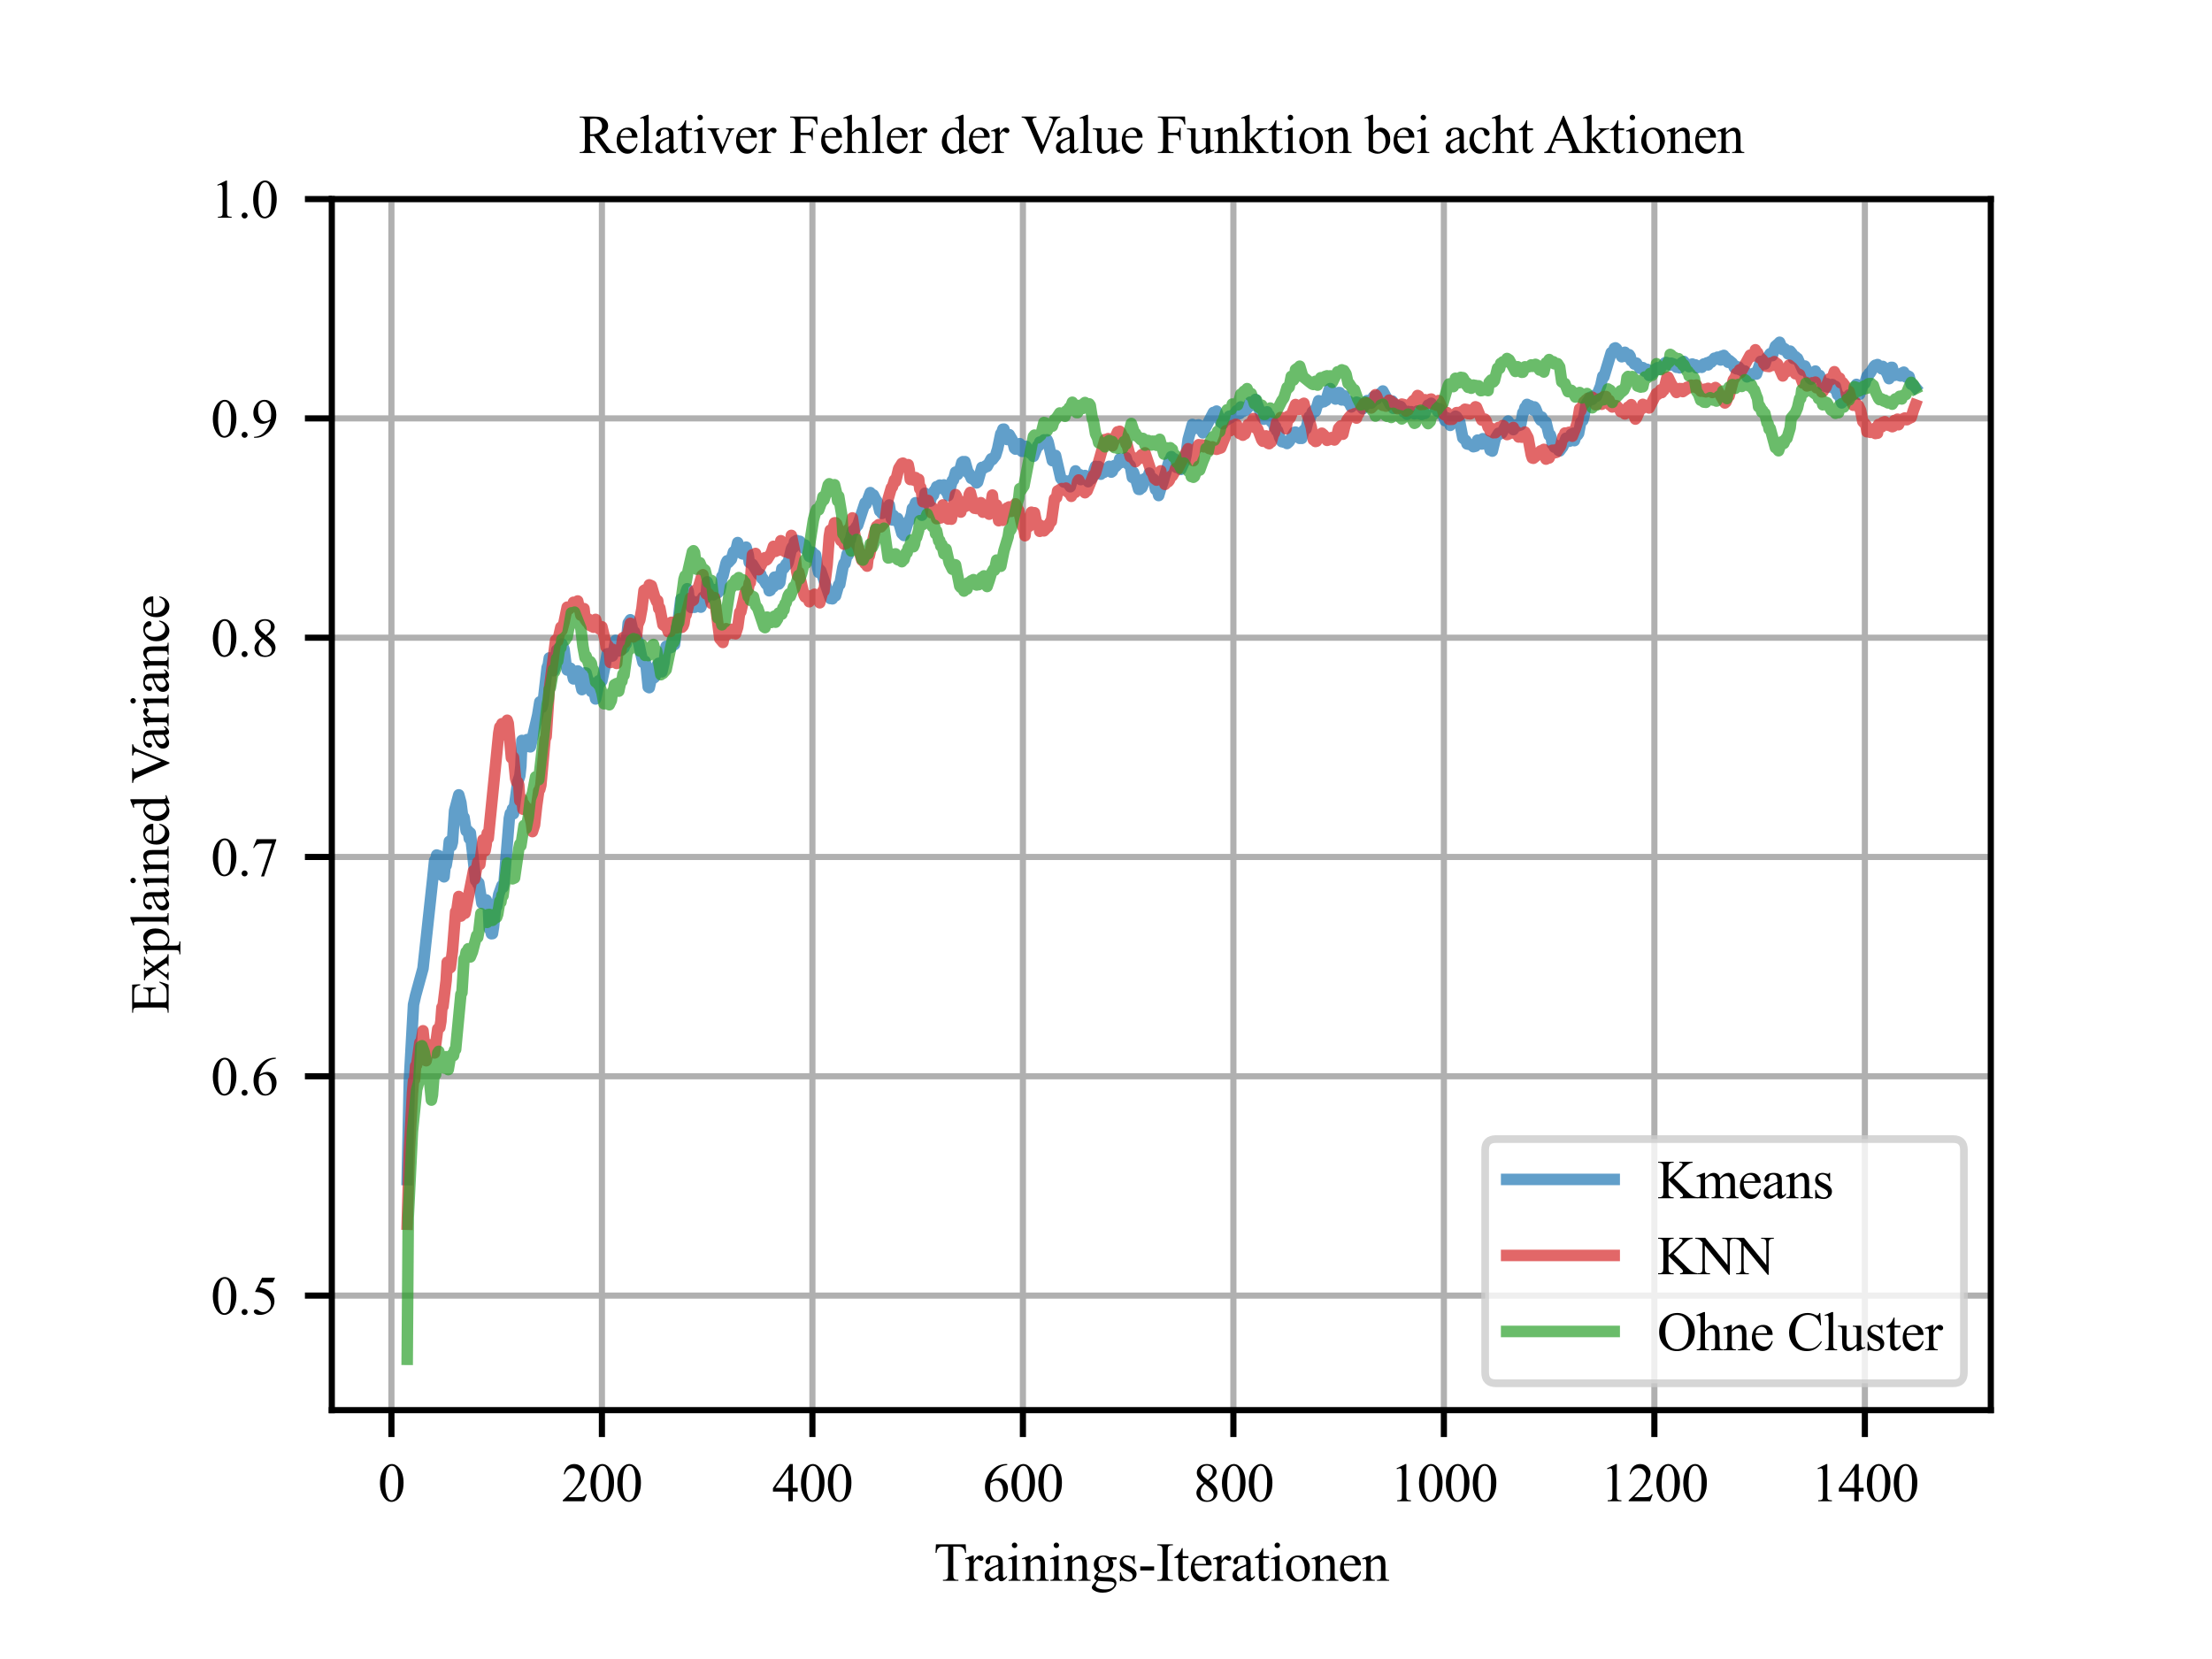 <?xml version="1.0" encoding="utf-8" standalone="no"?>
<!DOCTYPE svg PUBLIC "-//W3C//DTD SVG 1.1//EN"
  "http://www.w3.org/Graphics/SVG/1.1/DTD/svg11.dtd">
<svg xmlns:xlink="http://www.w3.org/1999/xlink" width="288pt" height="216pt" viewBox="0 0 288 216" xmlns="http://www.w3.org/2000/svg" version="1.1">
 <defs>
  <style type="text/css">*{stroke-linejoin: round; stroke-linecap: butt}</style>
 </defs>
 <g id="figure_1">
  <g id="patch_1">
   <path d="M 0 216 
L 288 216 
L 288 0 
L 0 0 
z
" style="fill: #ffffff"/>
  </g>
  <g id="axes_1">
   <g id="patch_2">
    <path d="M 43.2 183.6 
L 259.2 183.6 
L 259.2 25.92 
L 43.2 25.92 
z
" style="fill: #ffffff"/>
   </g>
   <g id="matplotlib.axis_1">
    <g id="xtick_1">
     <g id="line2d_1">
      <path d="M 50.963 183.6 
L 50.963 25.92 
" clip-path="url(#pa120e77adf)" style="fill: none; stroke: #b0b0b0; stroke-width: 0.8; stroke-linecap: square"/>
     </g>
     <g id="line2d_2">
      <defs>
       <path id="m8910dabf15" d="M 0 0 
L 0 3.5 
" style="stroke: #000000; stroke-width: 0.8"/>
      </defs>
      <g>
       <use xlink:href="#m8910dabf15" x="50.963" y="183.6" style="stroke: #000000; stroke-width: 0.8"/>
      </g>
     </g>
     <g id="text_1">
      <!-- 0 -->
      <g transform="translate(49.213 195.461) scale(0.07 -0.07)">
       <defs>
        <path id="TimesNewRomanPSMT-30" d="M 231 2094 
Q 231 2819 450 3342 
Q 669 3866 1031 4122 
Q 1313 4325 1613 4325 
Q 2100 4325 2488 3828 
Q 2972 3213 2972 2159 
Q 2972 1422 2759 906 
Q 2547 391 2217 158 
Q 1888 -75 1581 -75 
Q 975 -75 572 641 
Q 231 1244 231 2094 
z
M 844 2016 
Q 844 1141 1059 588 
Q 1238 122 1591 122 
Q 1759 122 1940 273 
Q 2122 425 2216 781 
Q 2359 1319 2359 2297 
Q 2359 3022 2209 3506 
Q 2097 3866 1919 4016 
Q 1791 4119 1609 4119 
Q 1397 4119 1231 3928 
Q 1006 3669 925 3112 
Q 844 2556 844 2016 
z
" transform="scale(0.016)"/>
       </defs>
       <use xlink:href="#TimesNewRomanPSMT-30"/>
      </g>
     </g>
    </g>
    <g id="xtick_2">
     <g id="line2d_3">
      <path d="M 78.369 183.6 
L 78.369 25.92 
" clip-path="url(#pa120e77adf)" style="fill: none; stroke: #b0b0b0; stroke-width: 0.8; stroke-linecap: square"/>
     </g>
     <g id="line2d_4">
      <g>
       <use xlink:href="#m8910dabf15" x="78.369" y="183.6" style="stroke: #000000; stroke-width: 0.8"/>
      </g>
     </g>
     <g id="text_2">
      <!-- 200 -->
      <g transform="translate(73.119 195.461) scale(0.07 -0.07)">
       <defs>
        <path id="TimesNewRomanPSMT-32" d="M 2934 816 
L 2638 0 
L 138 0 
L 138 116 
Q 1241 1122 1691 1759 
Q 2141 2397 2141 2925 
Q 2141 3328 1894 3587 
Q 1647 3847 1303 3847 
Q 991 3847 742 3664 
Q 494 3481 375 3128 
L 259 3128 
Q 338 3706 661 4015 
Q 984 4325 1469 4325 
Q 1984 4325 2329 3994 
Q 2675 3663 2675 3213 
Q 2675 2891 2525 2569 
Q 2294 2063 1775 1497 
Q 997 647 803 472 
L 1909 472 
Q 2247 472 2383 497 
Q 2519 522 2628 598 
Q 2738 675 2819 816 
L 2934 816 
z
" transform="scale(0.016)"/>
       </defs>
       <use xlink:href="#TimesNewRomanPSMT-32"/>
       <use xlink:href="#TimesNewRomanPSMT-30" x="50"/>
       <use xlink:href="#TimesNewRomanPSMT-30" x="100"/>
      </g>
     </g>
    </g>
    <g id="xtick_3">
     <g id="line2d_5">
      <path d="M 105.775 183.6 
L 105.775 25.92 
" clip-path="url(#pa120e77adf)" style="fill: none; stroke: #b0b0b0; stroke-width: 0.8; stroke-linecap: square"/>
     </g>
     <g id="line2d_6">
      <g>
       <use xlink:href="#m8910dabf15" x="105.775" y="183.6" style="stroke: #000000; stroke-width: 0.8"/>
      </g>
     </g>
     <g id="text_3">
      <!-- 400 -->
      <g transform="translate(100.525 195.461) scale(0.07 -0.07)">
       <defs>
        <path id="TimesNewRomanPSMT-34" d="M 2978 1563 
L 2978 1119 
L 2409 1119 
L 2409 0 
L 1894 0 
L 1894 1119 
L 100 1119 
L 100 1519 
L 2066 4325 
L 2409 4325 
L 2409 1563 
L 2978 1563 
z
M 1894 1563 
L 1894 3666 
L 406 1563 
L 1894 1563 
z
" transform="scale(0.016)"/>
       </defs>
       <use xlink:href="#TimesNewRomanPSMT-34"/>
       <use xlink:href="#TimesNewRomanPSMT-30" x="50"/>
       <use xlink:href="#TimesNewRomanPSMT-30" x="100"/>
      </g>
     </g>
    </g>
    <g id="xtick_4">
     <g id="line2d_7">
      <path d="M 133.181 183.6 
L 133.181 25.92 
" clip-path="url(#pa120e77adf)" style="fill: none; stroke: #b0b0b0; stroke-width: 0.8; stroke-linecap: square"/>
     </g>
     <g id="line2d_8">
      <g>
       <use xlink:href="#m8910dabf15" x="133.181" y="183.6" style="stroke: #000000; stroke-width: 0.8"/>
      </g>
     </g>
     <g id="text_4">
      <!-- 600 -->
      <g transform="translate(127.931 195.461) scale(0.07 -0.07)">
       <defs>
        <path id="TimesNewRomanPSMT-36" d="M 2869 4325 
L 2869 4209 
Q 2456 4169 2195 4045 
Q 1934 3922 1679 3669 
Q 1425 3416 1258 3105 
Q 1091 2794 978 2366 
Q 1428 2675 1881 2675 
Q 2316 2675 2634 2325 
Q 2953 1975 2953 1425 
Q 2953 894 2631 456 
Q 2244 -75 1606 -75 
Q 1172 -75 869 213 
Q 275 772 275 1663 
Q 275 2231 503 2743 
Q 731 3256 1154 3653 
Q 1578 4050 1965 4187 
Q 2353 4325 2688 4325 
L 2869 4325 
z
M 925 2138 
Q 869 1716 869 1456 
Q 869 1156 980 804 
Q 1091 453 1309 247 
Q 1469 100 1697 100 
Q 1969 100 2183 356 
Q 2397 613 2397 1088 
Q 2397 1622 2184 2012 
Q 1972 2403 1581 2403 
Q 1463 2403 1327 2353 
Q 1191 2303 925 2138 
z
" transform="scale(0.016)"/>
       </defs>
       <use xlink:href="#TimesNewRomanPSMT-36"/>
       <use xlink:href="#TimesNewRomanPSMT-30" x="50"/>
       <use xlink:href="#TimesNewRomanPSMT-30" x="100"/>
      </g>
     </g>
    </g>
    <g id="xtick_5">
     <g id="line2d_9">
      <path d="M 160.587 183.6 
L 160.587 25.92 
" clip-path="url(#pa120e77adf)" style="fill: none; stroke: #b0b0b0; stroke-width: 0.8; stroke-linecap: square"/>
     </g>
     <g id="line2d_10">
      <g>
       <use xlink:href="#m8910dabf15" x="160.587" y="183.6" style="stroke: #000000; stroke-width: 0.8"/>
      </g>
     </g>
     <g id="text_5">
      <!-- 800 -->
      <g transform="translate(155.337 195.461) scale(0.07 -0.07)">
       <defs>
        <path id="TimesNewRomanPSMT-38" d="M 1228 2134 
Q 725 2547 579 2797 
Q 434 3047 434 3316 
Q 434 3728 753 4026 
Q 1072 4325 1600 4325 
Q 2113 4325 2425 4047 
Q 2738 3769 2738 3413 
Q 2738 3175 2569 2928 
Q 2400 2681 1866 2347 
Q 2416 1922 2594 1678 
Q 2831 1359 2831 1006 
Q 2831 559 2490 242 
Q 2150 -75 1597 -75 
Q 994 -75 656 303 
Q 388 606 388 966 
Q 388 1247 577 1523 
Q 766 1800 1228 2134 
z
M 1719 2469 
Q 2094 2806 2194 3001 
Q 2294 3197 2294 3444 
Q 2294 3772 2109 3958 
Q 1925 4144 1606 4144 
Q 1288 4144 1088 3959 
Q 888 3775 888 3528 
Q 888 3366 970 3203 
Q 1053 3041 1206 2894 
L 1719 2469 
z
M 1375 2016 
Q 1116 1797 991 1539 
Q 866 1281 866 981 
Q 866 578 1086 336 
Q 1306 94 1647 94 
Q 1984 94 2187 284 
Q 2391 475 2391 747 
Q 2391 972 2272 1150 
Q 2050 1481 1375 2016 
z
" transform="scale(0.016)"/>
       </defs>
       <use xlink:href="#TimesNewRomanPSMT-38"/>
       <use xlink:href="#TimesNewRomanPSMT-30" x="50"/>
       <use xlink:href="#TimesNewRomanPSMT-30" x="100"/>
      </g>
     </g>
    </g>
    <g id="xtick_6">
     <g id="line2d_11">
      <path d="M 187.992 183.6 
L 187.992 25.92 
" clip-path="url(#pa120e77adf)" style="fill: none; stroke: #b0b0b0; stroke-width: 0.8; stroke-linecap: square"/>
     </g>
     <g id="line2d_12">
      <g>
       <use xlink:href="#m8910dabf15" x="187.992" y="183.6" style="stroke: #000000; stroke-width: 0.8"/>
      </g>
     </g>
     <g id="text_6">
      <!-- 1000 -->
      <g transform="translate(180.992 195.461) scale(0.07 -0.07)">
       <defs>
        <path id="TimesNewRomanPSMT-31" d="M 750 3822 
L 1781 4325 
L 1884 4325 
L 1884 747 
Q 1884 391 1914 303 
Q 1944 216 2037 169 
Q 2131 122 2419 116 
L 2419 0 
L 825 0 
L 825 116 
Q 1125 122 1212 167 
Q 1300 213 1334 289 
Q 1369 366 1369 747 
L 1369 3034 
Q 1369 3497 1338 3628 
Q 1316 3728 1258 3775 
Q 1200 3822 1119 3822 
Q 1003 3822 797 3725 
L 750 3822 
z
" transform="scale(0.016)"/>
       </defs>
       <use xlink:href="#TimesNewRomanPSMT-31"/>
       <use xlink:href="#TimesNewRomanPSMT-30" x="50"/>
       <use xlink:href="#TimesNewRomanPSMT-30" x="100"/>
       <use xlink:href="#TimesNewRomanPSMT-30" x="150"/>
      </g>
     </g>
    </g>
    <g id="xtick_7">
     <g id="line2d_13">
      <path d="M 215.398 183.6 
L 215.398 25.92 
" clip-path="url(#pa120e77adf)" style="fill: none; stroke: #b0b0b0; stroke-width: 0.8; stroke-linecap: square"/>
     </g>
     <g id="line2d_14">
      <g>
       <use xlink:href="#m8910dabf15" x="215.398" y="183.6" style="stroke: #000000; stroke-width: 0.8"/>
      </g>
     </g>
     <g id="text_7">
      <!-- 1200 -->
      <g transform="translate(208.398 195.461) scale(0.07 -0.07)">
       <use xlink:href="#TimesNewRomanPSMT-31"/>
       <use xlink:href="#TimesNewRomanPSMT-32" x="50"/>
       <use xlink:href="#TimesNewRomanPSMT-30" x="100"/>
       <use xlink:href="#TimesNewRomanPSMT-30" x="150"/>
      </g>
     </g>
    </g>
    <g id="xtick_8">
     <g id="line2d_15">
      <path d="M 242.804 183.6 
L 242.804 25.92 
" clip-path="url(#pa120e77adf)" style="fill: none; stroke: #b0b0b0; stroke-width: 0.8; stroke-linecap: square"/>
     </g>
     <g id="line2d_16">
      <g>
       <use xlink:href="#m8910dabf15" x="242.804" y="183.6" style="stroke: #000000; stroke-width: 0.8"/>
      </g>
     </g>
     <g id="text_8">
      <!-- 1400 -->
      <g transform="translate(235.804 195.461) scale(0.07 -0.07)">
       <use xlink:href="#TimesNewRomanPSMT-31"/>
       <use xlink:href="#TimesNewRomanPSMT-34" x="50"/>
       <use xlink:href="#TimesNewRomanPSMT-30" x="100"/>
       <use xlink:href="#TimesNewRomanPSMT-30" x="150"/>
      </g>
     </g>
    </g>
    <g id="text_9">
     <!-- Trainings-Iterationen -->
     <g transform="translate(121.585 205.819) scale(0.07 -0.07)">
      <defs>
       <path id="TimesNewRomanPSMT-54" d="M 3703 4238 
L 3750 3244 
L 3631 3244 
Q 3597 3506 3538 3619 
Q 3441 3800 3280 3886 
Q 3119 3972 2856 3972 
L 2259 3972 
L 2259 734 
Q 2259 344 2344 247 
Q 2463 116 2709 116 
L 2856 116 
L 2856 0 
L 1059 0 
L 1059 116 
L 1209 116 
Q 1478 116 1591 278 
Q 1659 378 1659 734 
L 1659 3972 
L 1150 3972 
Q 853 3972 728 3928 
Q 566 3869 450 3700 
Q 334 3531 313 3244 
L 194 3244 
L 244 4238 
L 3703 4238 
z
" transform="scale(0.016)"/>
       <path id="TimesNewRomanPSMT-72" d="M 1038 2947 
L 1038 2303 
Q 1397 2947 1775 2947 
Q 1947 2947 2059 2842 
Q 2172 2738 2172 2600 
Q 2172 2478 2090 2393 
Q 2009 2309 1897 2309 
Q 1788 2309 1652 2417 
Q 1516 2525 1450 2525 
Q 1394 2525 1328 2463 
Q 1188 2334 1038 2041 
L 1038 669 
Q 1038 431 1097 309 
Q 1138 225 1241 169 
Q 1344 113 1538 113 
L 1538 0 
L 72 0 
L 72 113 
Q 291 113 397 181 
Q 475 231 506 341 
Q 522 394 522 644 
L 522 1753 
Q 522 2253 501 2348 
Q 481 2444 426 2487 
Q 372 2531 291 2531 
Q 194 2531 72 2484 
L 41 2597 
L 906 2947 
L 1038 2947 
z
" transform="scale(0.016)"/>
       <path id="TimesNewRomanPSMT-61" d="M 1822 413 
Q 1381 72 1269 19 
Q 1100 -59 909 -59 
Q 613 -59 420 144 
Q 228 347 228 678 
Q 228 888 322 1041 
Q 450 1253 767 1440 
Q 1084 1628 1822 1897 
L 1822 2009 
Q 1822 2438 1686 2597 
Q 1550 2756 1291 2756 
Q 1094 2756 978 2650 
Q 859 2544 859 2406 
L 866 2225 
Q 866 2081 792 2003 
Q 719 1925 600 1925 
Q 484 1925 411 2006 
Q 338 2088 338 2228 
Q 338 2497 613 2722 
Q 888 2947 1384 2947 
Q 1766 2947 2009 2819 
Q 2194 2722 2281 2516 
Q 2338 2381 2338 1966 
L 2338 994 
Q 2338 584 2353 492 
Q 2369 400 2405 369 
Q 2441 338 2488 338 
Q 2538 338 2575 359 
Q 2641 400 2828 588 
L 2828 413 
Q 2478 -56 2159 -56 
Q 2006 -56 1915 50 
Q 1825 156 1822 413 
z
M 1822 616 
L 1822 1706 
Q 1350 1519 1213 1441 
Q 966 1303 859 1153 
Q 753 1003 753 825 
Q 753 600 887 451 
Q 1022 303 1197 303 
Q 1434 303 1822 616 
z
" transform="scale(0.016)"/>
       <path id="TimesNewRomanPSMT-69" d="M 928 4444 
Q 1059 4444 1151 4351 
Q 1244 4259 1244 4128 
Q 1244 3997 1151 3903 
Q 1059 3809 928 3809 
Q 797 3809 703 3903 
Q 609 3997 609 4128 
Q 609 4259 701 4351 
Q 794 4444 928 4444 
z
M 1188 2947 
L 1188 647 
Q 1188 378 1227 289 
Q 1266 200 1342 156 
Q 1419 113 1622 113 
L 1622 0 
L 231 0 
L 231 113 
Q 441 113 512 153 
Q 584 194 626 287 
Q 669 381 669 647 
L 669 1750 
Q 669 2216 641 2353 
Q 619 2453 572 2492 
Q 525 2531 444 2531 
Q 356 2531 231 2484 
L 188 2597 
L 1050 2947 
L 1188 2947 
z
" transform="scale(0.016)"/>
       <path id="TimesNewRomanPSMT-6e" d="M 1034 2341 
Q 1538 2947 1994 2947 
Q 2228 2947 2397 2830 
Q 2566 2713 2666 2444 
Q 2734 2256 2734 1869 
L 2734 647 
Q 2734 375 2778 278 
Q 2813 200 2889 156 
Q 2966 113 3172 113 
L 3172 0 
L 1756 0 
L 1756 113 
L 1816 113 
Q 2016 113 2095 173 
Q 2175 234 2206 353 
Q 2219 400 2219 647 
L 2219 1819 
Q 2219 2209 2117 2386 
Q 2016 2563 1775 2563 
Q 1403 2563 1034 2156 
L 1034 647 
Q 1034 356 1069 288 
Q 1113 197 1189 155 
Q 1266 113 1500 113 
L 1500 0 
L 84 0 
L 84 113 
L 147 113 
Q 366 113 442 223 
Q 519 334 519 647 
L 519 1709 
Q 519 2225 495 2337 
Q 472 2450 423 2490 
Q 375 2531 294 2531 
Q 206 2531 84 2484 
L 38 2597 
L 900 2947 
L 1034 2947 
L 1034 2341 
z
" transform="scale(0.016)"/>
       <path id="TimesNewRomanPSMT-67" d="M 966 1044 
Q 703 1172 562 1401 
Q 422 1631 422 1909 
Q 422 2334 742 2640 
Q 1063 2947 1563 2947 
Q 1972 2947 2272 2747 
L 2878 2747 
Q 3013 2747 3034 2739 
Q 3056 2731 3066 2713 
Q 3084 2684 3084 2613 
Q 3084 2531 3069 2500 
Q 3059 2484 3036 2475 
Q 3013 2466 2878 2466 
L 2506 2466 
Q 2681 2241 2681 1891 
Q 2681 1491 2375 1206 
Q 2069 922 1553 922 
Q 1341 922 1119 984 
Q 981 866 932 777 
Q 884 688 884 625 
Q 884 572 936 522 
Q 988 472 1138 450 
Q 1225 438 1575 428 
Q 2219 413 2409 384 
Q 2700 344 2873 169 
Q 3047 -6 3047 -263 
Q 3047 -616 2716 -925 
Q 2228 -1381 1444 -1381 
Q 841 -1381 425 -1109 
Q 191 -953 191 -784 
Q 191 -709 225 -634 
Q 278 -519 444 -313 
Q 466 -284 763 25 
Q 600 122 533 198 
Q 466 275 466 372 
Q 466 481 555 628 
Q 644 775 966 1044 
z
M 1509 2797 
Q 1278 2797 1122 2612 
Q 966 2428 966 2047 
Q 966 1553 1178 1281 
Q 1341 1075 1591 1075 
Q 1828 1075 1981 1253 
Q 2134 1431 2134 1813 
Q 2134 2309 1919 2591 
Q 1759 2797 1509 2797 
z
M 934 0 
Q 788 -159 713 -296 
Q 638 -434 638 -550 
Q 638 -700 819 -813 
Q 1131 -1006 1722 -1006 
Q 2284 -1006 2551 -807 
Q 2819 -609 2819 -384 
Q 2819 -222 2659 -153 
Q 2497 -84 2016 -72 
Q 1313 -53 934 0 
z
" transform="scale(0.016)"/>
       <path id="TimesNewRomanPSMT-73" d="M 2050 2947 
L 2050 1972 
L 1947 1972 
Q 1828 2431 1642 2597 
Q 1456 2763 1169 2763 
Q 950 2763 815 2647 
Q 681 2531 681 2391 
Q 681 2216 781 2091 
Q 878 1963 1175 1819 
L 1631 1597 
Q 2266 1288 2266 781 
Q 2266 391 1970 151 
Q 1675 -88 1309 -88 
Q 1047 -88 709 6 
Q 606 38 541 38 
Q 469 38 428 -44 
L 325 -44 
L 325 978 
L 428 978 
Q 516 541 762 319 
Q 1009 97 1316 97 
Q 1531 97 1667 223 
Q 1803 350 1803 528 
Q 1803 744 1651 891 
Q 1500 1038 1047 1263 
Q 594 1488 453 1669 
Q 313 1847 313 2119 
Q 313 2472 555 2709 
Q 797 2947 1181 2947 
Q 1350 2947 1591 2875 
Q 1750 2828 1803 2828 
Q 1853 2828 1881 2850 
Q 1909 2872 1947 2947 
L 2050 2947 
z
" transform="scale(0.016)"/>
       <path id="TimesNewRomanPSMT-2d" d="M 259 1672 
L 1875 1672 
L 1875 1200 
L 259 1200 
L 259 1672 
z
" transform="scale(0.016)"/>
       <path id="TimesNewRomanPSMT-49" d="M 1975 116 
L 1975 0 
L 159 0 
L 159 116 
L 309 116 
Q 572 116 691 269 
Q 766 369 766 750 
L 766 3488 
Q 766 3809 725 3913 
Q 694 3991 597 4047 
Q 459 4122 309 4122 
L 159 4122 
L 159 4238 
L 1975 4238 
L 1975 4122 
L 1822 4122 
Q 1563 4122 1444 3969 
Q 1366 3869 1366 3488 
L 1366 750 
Q 1366 428 1406 325 
Q 1438 247 1538 191 
Q 1672 116 1822 116 
L 1975 116 
z
" transform="scale(0.016)"/>
       <path id="TimesNewRomanPSMT-74" d="M 1031 3803 
L 1031 2863 
L 1700 2863 
L 1700 2644 
L 1031 2644 
L 1031 788 
Q 1031 509 1111 412 
Q 1191 316 1316 316 
Q 1419 316 1516 380 
Q 1613 444 1666 569 
L 1788 569 
Q 1678 263 1478 108 
Q 1278 -47 1066 -47 
Q 922 -47 784 33 
Q 647 113 581 261 
Q 516 409 516 719 
L 516 2644 
L 63 2644 
L 63 2747 
Q 234 2816 414 2980 
Q 594 3144 734 3369 
Q 806 3488 934 3803 
L 1031 3803 
z
" transform="scale(0.016)"/>
       <path id="TimesNewRomanPSMT-65" d="M 681 1784 
Q 678 1147 991 784 
Q 1303 422 1725 422 
Q 2006 422 2214 576 
Q 2422 731 2563 1106 
L 2659 1044 
Q 2594 616 2278 264 
Q 1963 -88 1488 -88 
Q 972 -88 605 314 
Q 238 716 238 1394 
Q 238 2128 614 2539 
Q 991 2950 1559 2950 
Q 2041 2950 2350 2633 
Q 2659 2316 2659 1784 
L 681 1784 
z
M 681 1966 
L 2006 1966 
Q 1991 2241 1941 2353 
Q 1863 2528 1708 2628 
Q 1553 2728 1384 2728 
Q 1125 2728 920 2526 
Q 716 2325 681 1966 
z
" transform="scale(0.016)"/>
       <path id="TimesNewRomanPSMT-6f" d="M 1600 2947 
Q 2250 2947 2644 2453 
Q 2978 2031 2978 1484 
Q 2978 1100 2793 706 
Q 2609 313 2286 112 
Q 1963 -88 1566 -88 
Q 919 -88 538 428 
Q 216 863 216 1403 
Q 216 1797 411 2186 
Q 606 2575 925 2761 
Q 1244 2947 1600 2947 
z
M 1503 2744 
Q 1338 2744 1170 2645 
Q 1003 2547 900 2300 
Q 797 2053 797 1666 
Q 797 1041 1045 587 
Q 1294 134 1700 134 
Q 2003 134 2200 384 
Q 2397 634 2397 1244 
Q 2397 2006 2069 2444 
Q 1847 2744 1503 2744 
z
" transform="scale(0.016)"/>
      </defs>
      <use xlink:href="#TimesNewRomanPSMT-54"/>
      <use xlink:href="#TimesNewRomanPSMT-72" x="57.584"/>
      <use xlink:href="#TimesNewRomanPSMT-61" x="90.885"/>
      <use xlink:href="#TimesNewRomanPSMT-69" x="135.27"/>
      <use xlink:href="#TimesNewRomanPSMT-6e" x="163.053"/>
      <use xlink:href="#TimesNewRomanPSMT-69" x="213.053"/>
      <use xlink:href="#TimesNewRomanPSMT-6e" x="240.836"/>
      <use xlink:href="#TimesNewRomanPSMT-67" x="290.836"/>
      <use xlink:href="#TimesNewRomanPSMT-73" x="340.836"/>
      <use xlink:href="#TimesNewRomanPSMT-2d" x="379.752"/>
      <use xlink:href="#TimesNewRomanPSMT-49" x="413.053"/>
      <use xlink:href="#TimesNewRomanPSMT-74" x="446.354"/>
      <use xlink:href="#TimesNewRomanPSMT-65" x="474.137"/>
      <use xlink:href="#TimesNewRomanPSMT-72" x="518.521"/>
      <use xlink:href="#TimesNewRomanPSMT-61" x="551.822"/>
      <use xlink:href="#TimesNewRomanPSMT-74" x="596.207"/>
      <use xlink:href="#TimesNewRomanPSMT-69" x="623.99"/>
      <use xlink:href="#TimesNewRomanPSMT-6f" x="651.773"/>
      <use xlink:href="#TimesNewRomanPSMT-6e" x="701.773"/>
      <use xlink:href="#TimesNewRomanPSMT-65" x="751.773"/>
      <use xlink:href="#TimesNewRomanPSMT-6e" x="796.158"/>
     </g>
    </g>
   </g>
   <g id="matplotlib.axis_2">
    <g id="ytick_1">
     <g id="line2d_17">
      <path d="M 43.2 168.684 
L 259.2 168.684 
" clip-path="url(#pa120e77adf)" style="fill: none; stroke: #b0b0b0; stroke-width: 0.8; stroke-linecap: square"/>
     </g>
     <g id="line2d_18">
      <defs>
       <path id="m435706905d" d="M 0 0 
L -3.5 0 
" style="stroke: #000000; stroke-width: 0.8"/>
      </defs>
      <g>
       <use xlink:href="#m435706905d" x="43.2" y="168.684" style="stroke: #000000; stroke-width: 0.8"/>
      </g>
     </g>
     <g id="text_10">
      <!-- 0.5 -->
      <g transform="translate(27.45 171.114) scale(0.07 -0.07)">
       <defs>
        <path id="TimesNewRomanPSMT-2e" d="M 800 606 
Q 947 606 1047 504 
Q 1147 403 1147 259 
Q 1147 116 1045 14 
Q 944 -88 800 -88 
Q 656 -88 554 14 
Q 453 116 453 259 
Q 453 406 554 506 
Q 656 606 800 606 
z
" transform="scale(0.016)"/>
        <path id="TimesNewRomanPSMT-35" d="M 2778 4238 
L 2534 3706 
L 1259 3706 
L 981 3138 
Q 1809 3016 2294 2522 
Q 2709 2097 2709 1522 
Q 2709 1188 2573 903 
Q 2438 619 2231 419 
Q 2025 219 1772 97 
Q 1413 -75 1034 -75 
Q 653 -75 479 54 
Q 306 184 306 341 
Q 306 428 378 495 
Q 450 563 559 563 
Q 641 563 702 538 
Q 763 513 909 409 
Q 1144 247 1384 247 
Q 1750 247 2026 523 
Q 2303 800 2303 1197 
Q 2303 1581 2056 1914 
Q 1809 2247 1375 2428 
Q 1034 2569 447 2591 
L 1259 4238 
L 2778 4238 
z
" transform="scale(0.016)"/>
       </defs>
       <use xlink:href="#TimesNewRomanPSMT-30"/>
       <use xlink:href="#TimesNewRomanPSMT-2e" x="50"/>
       <use xlink:href="#TimesNewRomanPSMT-35" x="75"/>
      </g>
     </g>
    </g>
    <g id="ytick_2">
     <g id="line2d_19">
      <path d="M 43.2 140.131 
L 259.2 140.131 
" clip-path="url(#pa120e77adf)" style="fill: none; stroke: #b0b0b0; stroke-width: 0.8; stroke-linecap: square"/>
     </g>
     <g id="line2d_20">
      <g>
       <use xlink:href="#m435706905d" x="43.2" y="140.131" style="stroke: #000000; stroke-width: 0.8"/>
      </g>
     </g>
     <g id="text_11">
      <!-- 0.6 -->
      <g transform="translate(27.45 142.562) scale(0.07 -0.07)">
       <use xlink:href="#TimesNewRomanPSMT-30"/>
       <use xlink:href="#TimesNewRomanPSMT-2e" x="50"/>
       <use xlink:href="#TimesNewRomanPSMT-36" x="75"/>
      </g>
     </g>
    </g>
    <g id="ytick_3">
     <g id="line2d_21">
      <path d="M 43.2 111.578 
L 259.2 111.578 
" clip-path="url(#pa120e77adf)" style="fill: none; stroke: #b0b0b0; stroke-width: 0.8; stroke-linecap: square"/>
     </g>
     <g id="line2d_22">
      <g>
       <use xlink:href="#m435706905d" x="43.2" y="111.578" style="stroke: #000000; stroke-width: 0.8"/>
      </g>
     </g>
     <g id="text_12">
      <!-- 0.7 -->
      <g transform="translate(27.45 114.009) scale(0.07 -0.07)">
       <defs>
        <path id="TimesNewRomanPSMT-37" d="M 644 4238 
L 2916 4238 
L 2916 4119 
L 1503 -88 
L 1153 -88 
L 2419 3728 
L 1253 3728 
Q 900 3728 750 3644 
Q 488 3500 328 3200 
L 238 3234 
L 644 4238 
z
" transform="scale(0.016)"/>
       </defs>
       <use xlink:href="#TimesNewRomanPSMT-30"/>
       <use xlink:href="#TimesNewRomanPSMT-2e" x="50"/>
       <use xlink:href="#TimesNewRomanPSMT-37" x="75"/>
      </g>
     </g>
    </g>
    <g id="ytick_4">
     <g id="line2d_23">
      <path d="M 43.2 83.026 
L 259.2 83.026 
" clip-path="url(#pa120e77adf)" style="fill: none; stroke: #b0b0b0; stroke-width: 0.8; stroke-linecap: square"/>
     </g>
     <g id="line2d_24">
      <g>
       <use xlink:href="#m435706905d" x="43.2" y="83.026" style="stroke: #000000; stroke-width: 0.8"/>
      </g>
     </g>
     <g id="text_13">
      <!-- 0.8 -->
      <g transform="translate(27.45 85.456) scale(0.07 -0.07)">
       <use xlink:href="#TimesNewRomanPSMT-30"/>
       <use xlink:href="#TimesNewRomanPSMT-2e" x="50"/>
       <use xlink:href="#TimesNewRomanPSMT-38" x="75"/>
      </g>
     </g>
    </g>
    <g id="ytick_5">
     <g id="line2d_25">
      <path d="M 43.2 54.473 
L 259.2 54.473 
" clip-path="url(#pa120e77adf)" style="fill: none; stroke: #b0b0b0; stroke-width: 0.8; stroke-linecap: square"/>
     </g>
     <g id="line2d_26">
      <g>
       <use xlink:href="#m435706905d" x="43.2" y="54.473" style="stroke: #000000; stroke-width: 0.8"/>
      </g>
     </g>
     <g id="text_14">
      <!-- 0.9 -->
      <g transform="translate(27.45 56.903) scale(0.07 -0.07)">
       <defs>
        <path id="TimesNewRomanPSMT-39" d="M 338 -88 
L 338 28 
Q 744 34 1094 217 
Q 1444 400 1770 856 
Q 2097 1313 2225 1859 
Q 1734 1544 1338 1544 
Q 891 1544 572 1889 
Q 253 2234 253 2806 
Q 253 3363 572 3797 
Q 956 4325 1575 4325 
Q 2097 4325 2469 3894 
Q 2925 3359 2925 2575 
Q 2925 1869 2578 1258 
Q 2231 647 1613 244 
Q 1109 -88 516 -88 
L 338 -88 
z
M 2275 2091 
Q 2331 2497 2331 2741 
Q 2331 3044 2228 3395 
Q 2125 3747 1936 3934 
Q 1747 4122 1506 4122 
Q 1228 4122 1018 3872 
Q 809 3622 809 3128 
Q 809 2469 1088 2097 
Q 1291 1828 1588 1828 
Q 1731 1828 1928 1897 
Q 2125 1966 2275 2091 
z
" transform="scale(0.016)"/>
       </defs>
       <use xlink:href="#TimesNewRomanPSMT-30"/>
       <use xlink:href="#TimesNewRomanPSMT-2e" x="50"/>
       <use xlink:href="#TimesNewRomanPSMT-39" x="75"/>
      </g>
     </g>
    </g>
    <g id="ytick_6">
     <g id="line2d_27">
      <path d="M 43.2 25.92 
L 259.2 25.92 
" clip-path="url(#pa120e77adf)" style="fill: none; stroke: #b0b0b0; stroke-width: 0.8; stroke-linecap: square"/>
     </g>
     <g id="line2d_28">
      <g>
       <use xlink:href="#m435706905d" x="43.2" y="25.92" style="stroke: #000000; stroke-width: 0.8"/>
      </g>
     </g>
     <g id="text_15">
      <!-- 1.0 -->
      <g transform="translate(27.45 28.35) scale(0.07 -0.07)">
       <use xlink:href="#TimesNewRomanPSMT-31"/>
       <use xlink:href="#TimesNewRomanPSMT-2e" x="50"/>
       <use xlink:href="#TimesNewRomanPSMT-30" x="75"/>
      </g>
     </g>
    </g>
    <g id="text_16">
     <!-- Explained Variance -->
     <g transform="translate(21.953 132.004) rotate(-90) scale(0.07 -0.07)">
      <defs>
       <path id="TimesNewRomanPSMT-45" d="M 1338 4006 
L 1338 2331 
L 2269 2331 
Q 2631 2331 2753 2441 
Q 2916 2584 2934 2947 
L 3050 2947 
L 3050 1472 
L 2934 1472 
Q 2891 1781 2847 1869 
Q 2791 1978 2662 2040 
Q 2534 2103 2269 2103 
L 1338 2103 
L 1338 706 
Q 1338 425 1363 364 
Q 1388 303 1450 267 
Q 1513 231 1688 231 
L 2406 231 
Q 2766 231 2928 281 
Q 3091 331 3241 478 
Q 3434 672 3638 1063 
L 3763 1063 
L 3397 0 
L 131 0 
L 131 116 
L 281 116 
Q 431 116 566 188 
Q 666 238 702 338 
Q 738 438 738 747 
L 738 3500 
Q 738 3903 656 3997 
Q 544 4122 281 4122 
L 131 4122 
L 131 4238 
L 3397 4238 
L 3444 3309 
L 3322 3309 
Q 3256 3644 3176 3769 
Q 3097 3894 2941 3959 
Q 2816 4006 2500 4006 
L 1338 4006 
z
" transform="scale(0.016)"/>
       <path id="TimesNewRomanPSMT-78" d="M 84 2863 
L 1431 2863 
L 1431 2747 
Q 1303 2747 1251 2703 
Q 1200 2659 1200 2588 
Q 1200 2513 1309 2356 
Q 1344 2306 1413 2200 
L 1616 1875 
L 1850 2200 
Q 2075 2509 2075 2591 
Q 2075 2656 2022 2701 
Q 1969 2747 1850 2747 
L 1850 2863 
L 2819 2863 
L 2819 2747 
Q 2666 2738 2553 2663 
Q 2400 2556 2134 2200 
L 1744 1678 
L 2456 653 
Q 2719 275 2831 198 
Q 2944 122 3122 113 
L 3122 0 
L 1772 0 
L 1772 113 
Q 1913 113 1991 175 
Q 2050 219 2050 291 
Q 2050 363 1850 653 
L 1431 1266 
L 972 653 
Q 759 369 759 316 
Q 759 241 829 180 
Q 900 119 1041 113 
L 1041 0 
L 106 0 
L 106 113 
Q 219 128 303 191 
Q 422 281 703 653 
L 1303 1450 
L 759 2238 
Q 528 2575 401 2661 
Q 275 2747 84 2747 
L 84 2863 
z
" transform="scale(0.016)"/>
       <path id="TimesNewRomanPSMT-70" d="M -6 2578 
L 875 2934 
L 994 2934 
L 994 2266 
Q 1216 2644 1439 2795 
Q 1663 2947 1909 2947 
Q 2341 2947 2628 2609 
Q 2981 2197 2981 1534 
Q 2981 794 2556 309 
Q 2206 -88 1675 -88 
Q 1444 -88 1275 -22 
Q 1150 25 994 166 
L 994 -706 
Q 994 -1000 1030 -1079 
Q 1066 -1159 1155 -1206 
Q 1244 -1253 1478 -1253 
L 1478 -1369 
L -22 -1369 
L -22 -1253 
L 56 -1253 
Q 228 -1256 350 -1188 
Q 409 -1153 442 -1076 
Q 475 -1000 475 -688 
L 475 2019 
Q 475 2297 450 2372 
Q 425 2447 370 2484 
Q 316 2522 222 2522 
Q 147 2522 31 2478 
L -6 2578 
z
M 994 2081 
L 994 1013 
Q 994 666 1022 556 
Q 1066 375 1236 237 
Q 1406 100 1666 100 
Q 1978 100 2172 344 
Q 2425 663 2425 1241 
Q 2425 1897 2138 2250 
Q 1938 2494 1663 2494 
Q 1513 2494 1366 2419 
Q 1253 2363 994 2081 
z
" transform="scale(0.016)"/>
       <path id="TimesNewRomanPSMT-6c" d="M 1184 4444 
L 1184 647 
Q 1184 378 1223 290 
Q 1263 203 1344 158 
Q 1425 113 1647 113 
L 1647 0 
L 244 0 
L 244 113 
Q 441 113 512 153 
Q 584 194 625 287 
Q 666 381 666 647 
L 666 3247 
Q 666 3731 644 3842 
Q 622 3953 573 3993 
Q 525 4034 450 4034 
Q 369 4034 244 3984 
L 191 4094 
L 1044 4444 
L 1184 4444 
z
" transform="scale(0.016)"/>
       <path id="TimesNewRomanPSMT-64" d="M 2222 322 
Q 2013 103 1813 7 
Q 1613 -88 1381 -88 
Q 913 -88 563 304 
Q 213 697 213 1313 
Q 213 1928 600 2439 
Q 988 2950 1597 2950 
Q 1975 2950 2222 2709 
L 2222 3238 
Q 2222 3728 2198 3840 
Q 2175 3953 2125 3993 
Q 2075 4034 2000 4034 
Q 1919 4034 1784 3984 
L 1744 4094 
L 2597 4444 
L 2738 4444 
L 2738 1134 
Q 2738 631 2761 520 
Q 2784 409 2836 365 
Q 2888 322 2956 322 
Q 3041 322 3181 375 
L 3216 266 
L 2366 -88 
L 2222 -88 
L 2222 322 
z
M 2222 541 
L 2222 2016 
Q 2203 2228 2109 2403 
Q 2016 2578 1861 2667 
Q 1706 2756 1559 2756 
Q 1284 2756 1069 2509 
Q 784 2184 784 1559 
Q 784 928 1059 592 
Q 1334 256 1672 256 
Q 1956 256 2222 541 
z
" transform="scale(0.016)"/>
       <path id="TimesNewRomanPSMT-20" transform="scale(0.016)"/>
       <path id="TimesNewRomanPSMT-56" d="M 4544 4238 
L 4544 4122 
Q 4319 4081 4203 3978 
Q 4038 3825 3909 3509 
L 2431 -97 
L 2316 -97 
L 728 3556 
Q 606 3838 556 3900 
Q 478 3997 364 4051 
Q 250 4106 56 4122 
L 56 4238 
L 1788 4238 
L 1788 4122 
Q 1494 4094 1406 4022 
Q 1319 3950 1319 3838 
Q 1319 3681 1463 3350 
L 2541 866 
L 3541 3319 
Q 3688 3681 3688 3822 
Q 3688 3913 3597 3995 
Q 3506 4078 3291 4113 
Q 3275 4116 3238 4122 
L 3238 4238 
L 4544 4238 
z
" transform="scale(0.016)"/>
       <path id="TimesNewRomanPSMT-63" d="M 2631 1088 
Q 2516 522 2178 217 
Q 1841 -88 1431 -88 
Q 944 -88 581 321 
Q 219 731 219 1428 
Q 219 2103 620 2525 
Q 1022 2947 1584 2947 
Q 2006 2947 2278 2723 
Q 2550 2500 2550 2259 
Q 2550 2141 2473 2067 
Q 2397 1994 2259 1994 
Q 2075 1994 1981 2113 
Q 1928 2178 1911 2362 
Q 1894 2547 1784 2644 
Q 1675 2738 1481 2738 
Q 1169 2738 978 2506 
Q 725 2200 725 1697 
Q 725 1184 976 792 
Q 1228 400 1656 400 
Q 1963 400 2206 609 
Q 2378 753 2541 1131 
L 2631 1088 
z
" transform="scale(0.016)"/>
      </defs>
      <use xlink:href="#TimesNewRomanPSMT-45"/>
      <use xlink:href="#TimesNewRomanPSMT-78" x="61.084"/>
      <use xlink:href="#TimesNewRomanPSMT-70" x="111.084"/>
      <use xlink:href="#TimesNewRomanPSMT-6c" x="161.084"/>
      <use xlink:href="#TimesNewRomanPSMT-61" x="188.867"/>
      <use xlink:href="#TimesNewRomanPSMT-69" x="233.252"/>
      <use xlink:href="#TimesNewRomanPSMT-6e" x="261.035"/>
      <use xlink:href="#TimesNewRomanPSMT-65" x="311.035"/>
      <use xlink:href="#TimesNewRomanPSMT-64" x="355.42"/>
      <use xlink:href="#TimesNewRomanPSMT-20" x="405.42"/>
      <use xlink:href="#TimesNewRomanPSMT-56" x="428.67"/>
      <use xlink:href="#TimesNewRomanPSMT-61" x="489.762"/>
      <use xlink:href="#TimesNewRomanPSMT-72" x="534.146"/>
      <use xlink:href="#TimesNewRomanPSMT-69" x="567.447"/>
      <use xlink:href="#TimesNewRomanPSMT-61" x="595.23"/>
      <use xlink:href="#TimesNewRomanPSMT-6e" x="639.615"/>
      <use xlink:href="#TimesNewRomanPSMT-63" x="689.615"/>
      <use xlink:href="#TimesNewRomanPSMT-65" x="734"/>
     </g>
    </g>
   </g>
   <g id="line2d_29">
    <path d="M 53.018 153.586 
L 53.292 140.739 
L 53.84 130.803 
L 54.114 129.594 
L 55.074 126.088 
L 56.307 114.729 
L 56.581 112.052 
L 56.718 112.164 
L 56.855 111.321 
L 56.992 111.994 
L 57.129 111.406 
L 57.403 113.894 
L 57.54 112.535 
L 57.677 112.787 
L 57.814 114.163 
L 57.951 112.807 
L 58.088 112.675 
L 58.362 111 
L 58.499 109.542 
L 58.636 109.601 
L 58.773 110.144 
L 58.91 109.648 
L 59.185 105.541 
L 59.733 103.488 
L 60.007 104.509 
L 60.281 106.63 
L 60.418 106.42 
L 60.692 108.184 
L 60.829 108.105 
L 60.966 108.191 
L 61.103 109.185 
L 61.24 108.451 
L 61.925 114.636 
L 62.062 114.615 
L 62.199 115.059 
L 62.336 114.954 
L 62.747 117.601 
L 62.884 117.067 
L 63.021 117.705 
L 63.158 117.218 
L 63.295 117.165 
L 63.569 117.837 
L 63.707 120.949 
L 63.844 120.853 
L 63.981 121.572 
L 64.118 121.557 
L 64.255 120.696 
L 64.529 118.152 
L 64.666 118.044 
L 64.94 116.443 
L 65.351 115.3 
L 65.488 115.527 
L 65.625 114.953 
L 66.31 106.556 
L 66.447 105.906 
L 66.584 106.106 
L 66.721 105.323 
L 66.858 105.945 
L 67.406 101.822 
L 67.68 101.008 
L 67.817 99.748 
L 67.954 96.402 
L 68.228 97.261 
L 68.366 96.665 
L 68.503 96.884 
L 68.64 96.291 
L 68.777 97.181 
L 69.051 97.238 
L 70.01 93.086 
L 70.284 91.382 
L 70.558 92.101 
L 70.695 91.638 
L 71.243 86.877 
L 71.38 86.583 
L 71.517 85.661 
L 71.928 87.062 
L 72.065 87.329 
L 72.202 86.958 
L 72.476 84.652 
L 72.613 85.081 
L 72.75 84.403 
L 72.887 85.119 
L 73.162 83.834 
L 73.436 84.517 
L 73.71 86.694 
L 73.847 87.234 
L 73.984 87.246 
L 74.258 86.997 
L 74.395 87.229 
L 74.669 88.394 
L 75.217 87.355 
L 75.765 89.791 
L 76.039 88.456 
L 76.176 87.6 
L 76.313 87.626 
L 76.724 89.288 
L 76.861 88.83 
L 76.998 90.036 
L 77.135 90.023 
L 77.272 89.636 
L 77.547 91.005 
L 77.821 89.657 
L 77.958 88.631 
L 78.095 88.853 
L 78.232 88.81 
L 78.369 88.645 
L 78.78 86.681 
L 79.054 85.123 
L 79.328 85.1 
L 79.602 85.439 
L 79.739 85.403 
L 79.876 84.942 
L 80.15 83.373 
L 80.561 84.749 
L 80.835 84.638 
L 81.246 84.358 
L 81.383 83.906 
L 81.52 83.842 
L 81.794 81.119 
L 82.068 80.694 
L 82.343 81.92 
L 82.48 82.374 
L 82.617 82.278 
L 83.165 83.768 
L 83.439 85.09 
L 83.713 86.246 
L 83.85 86.094 
L 83.987 86.092 
L 84.124 86.717 
L 84.398 89.461 
L 84.535 89.535 
L 84.809 88.274 
L 84.946 88.16 
L 85.083 88.294 
L 85.22 88.194 
L 85.357 87.921 
L 85.494 86.703 
L 85.768 86.358 
L 86.179 87.473 
L 86.453 86.297 
L 86.728 84.151 
L 86.865 84.546 
L 87.139 84.023 
L 87.276 84.327 
L 87.413 84.274 
L 87.687 82.92 
L 87.824 83.92 
L 88.098 81.687 
L 88.235 81.331 
L 88.646 77.994 
L 88.783 78.321 
L 88.92 78.035 
L 89.057 78.084 
L 89.331 77.022 
L 89.468 76.654 
L 89.605 76.957 
L 89.742 78.392 
L 89.879 78.019 
L 90.016 79.099 
L 90.153 78.5 
L 90.427 79.069 
L 90.564 78.933 
L 90.838 78.346 
L 90.975 78.895 
L 91.112 78.717 
L 91.249 79.051 
L 91.387 78.639 
L 91.524 77.756 
L 91.661 77.785 
L 91.798 77.698 
L 91.935 77.816 
L 92.072 75.755 
L 92.346 76.532 
L 92.62 76.85 
L 92.894 77.444 
L 93.031 76.772 
L 93.168 77.032 
L 93.305 76.906 
L 93.442 77.195 
L 93.579 76.637 
L 93.716 76.935 
L 93.853 76.294 
L 93.99 75.041 
L 94.127 75.005 
L 94.538 73.291 
L 94.675 73.015 
L 94.812 73.261 
L 95.223 72.814 
L 95.497 71.852 
L 95.771 71.848 
L 96.046 70.64 
L 96.32 71.713 
L 96.457 71.232 
L 96.594 72.078 
L 96.731 72.129 
L 97.005 71.779 
L 97.142 71.234 
L 97.416 72.223 
L 97.553 73.227 
L 97.964 73.473 
L 98.238 73.915 
L 98.786 74.804 
L 99.06 74.796 
L 99.197 75.316 
L 99.334 75.326 
L 99.745 76.049 
L 100.019 76.285 
L 100.156 76.921 
L 100.293 76.861 
L 100.43 75.777 
L 100.705 76.399 
L 100.842 75.142 
L 100.979 75.36 
L 101.116 75.091 
L 101.39 76.043 
L 101.527 75.863 
L 101.801 74.033 
L 101.938 74.092 
L 102.075 73.973 
L 102.349 73.45 
L 102.486 73.523 
L 102.623 73.236 
L 103.034 71.483 
L 103.171 71.202 
L 103.308 71.304 
L 103.445 70.533 
L 103.582 70.775 
L 103.719 70.368 
L 103.993 70.555 
L 104.13 70.472 
L 104.541 70.962 
L 104.678 71.398 
L 104.815 70.958 
L 105.364 72.441 
L 105.501 72.497 
L 105.638 72.412 
L 105.775 71.889 
L 106.049 72.463 
L 106.186 72.242 
L 106.46 73.966 
L 106.597 74.537 
L 106.734 74.154 
L 106.871 74.322 
L 108.104 77.926 
L 108.241 77.721 
L 108.378 77.966 
L 108.652 77.29 
L 108.789 77.577 
L 109.2 76.129 
L 109.337 76.105 
L 109.749 73.849 
L 109.886 73.364 
L 110.023 73.385 
L 110.297 72.128 
L 110.434 72.258 
L 110.571 70.479 
L 110.708 70.287 
L 110.982 69.129 
L 111.119 69.198 
L 111.53 68.523 
L 111.667 68.395 
L 112.626 65.473 
L 112.763 65.631 
L 113.311 64.136 
L 113.585 64.498 
L 113.722 64.443 
L 113.996 64.996 
L 114.27 65.398 
L 114.545 66.545 
L 114.682 66.185 
L 114.819 66.85 
L 115.093 66.211 
L 115.504 66.437 
L 115.778 65.746 
L 116.052 67.501 
L 116.189 67.704 
L 116.326 67.104 
L 116.6 67.602 
L 116.737 67.856 
L 116.874 67.487 
L 117.422 69.445 
L 117.696 69.72 
L 118.244 67.882 
L 118.381 67.806 
L 118.655 67.013 
L 118.792 66.185 
L 118.929 66.187 
L 119.204 65.453 
L 119.341 66.335 
L 119.615 66.631 
L 119.752 66.477 
L 119.889 66.518 
L 120.026 67.084 
L 120.437 64.218 
L 120.574 64.716 
L 120.711 64.37 
L 120.985 65.226 
L 121.122 65.253 
L 121.396 64.355 
L 121.533 64.462 
L 121.67 63.865 
L 121.807 63.869 
L 121.944 63.361 
L 122.081 63.461 
L 122.355 63.156 
L 122.492 63.544 
L 122.629 63.209 
L 122.766 63.421 
L 122.903 63.135 
L 123.177 64.006 
L 123.314 64.006 
L 123.451 64.535 
L 123.726 63.539 
L 124 62.552 
L 124.137 62.503 
L 124.411 61.466 
L 124.685 61.772 
L 124.959 61.227 
L 125.233 60.206 
L 125.37 60.107 
L 125.507 60.234 
L 125.644 60.107 
L 126.055 61.587 
L 126.192 61.639 
L 126.466 62.284 
L 126.74 62.265 
L 126.877 62.539 
L 127.014 62.325 
L 127.151 62.875 
L 127.288 62.762 
L 127.836 60.852 
L 128.11 60.932 
L 128.248 60.846 
L 128.385 60.621 
L 128.522 60.736 
L 129.07 59.73 
L 129.207 59.846 
L 129.618 59.315 
L 129.892 58.433 
L 130.303 56.469 
L 130.44 56.282 
L 130.577 55.881 
L 130.714 55.869 
L 130.851 56.729 
L 130.988 56.73 
L 131.125 57.225 
L 131.399 56.586 
L 131.81 57.292 
L 132.084 58.361 
L 132.221 58.477 
L 132.495 57.871 
L 132.632 58.131 
L 132.769 57.762 
L 133.044 58.758 
L 133.181 58.769 
L 133.455 58.307 
L 133.592 58.114 
L 134.003 58.757 
L 134.14 59.022 
L 134.414 58.919 
L 134.551 59.413 
L 135.099 58.045 
L 135.236 58.054 
L 135.373 57.558 
L 135.784 57.701 
L 135.921 57.276 
L 136.058 57.641 
L 136.195 57.277 
L 136.332 57.261 
L 136.469 57.562 
L 137.017 59.979 
L 137.291 59.475 
L 137.429 59.294 
L 138.114 62.268 
L 138.525 62.767 
L 138.799 62.62 
L 139.347 63.377 
L 139.621 62.376 
L 139.758 62.343 
L 140.032 61.311 
L 140.169 61.966 
L 140.306 61.723 
L 140.58 61.792 
L 140.717 62.443 
L 140.854 62.149 
L 140.991 62.274 
L 141.265 61.909 
L 141.676 62.716 
L 141.95 62.25 
L 142.088 62.356 
L 142.225 62.174 
L 142.499 61.074 
L 142.636 60.719 
L 142.91 61.285 
L 143.047 60.738 
L 143.184 60.879 
L 143.321 61.742 
L 143.458 61.6 
L 143.595 61.207 
L 143.732 61.505 
L 144.006 61.137 
L 144.143 61.268 
L 144.28 61.239 
L 144.417 60.715 
L 144.691 61.471 
L 144.828 61.37 
L 145.102 60.613 
L 145.239 60.771 
L 145.65 60.33 
L 145.787 59.747 
L 145.924 60.239 
L 146.061 60.153 
L 146.198 59.76 
L 146.335 60.126 
L 146.61 59.579 
L 146.884 60.45 
L 147.021 60.473 
L 147.158 60.618 
L 147.432 62.165 
L 147.569 61.488 
L 147.843 62.282 
L 148.254 63.714 
L 148.391 63.724 
L 148.528 63.377 
L 148.665 63.507 
L 148.802 63.197 
L 148.939 62.377 
L 149.076 62.305 
L 149.35 62.482 
L 149.624 61.599 
L 149.761 62.223 
L 149.898 62.141 
L 150.035 62.511 
L 150.172 62.355 
L 150.446 63.734 
L 150.583 63.389 
L 150.857 64.521 
L 151.131 63.579 
L 151.406 62.785 
L 152.228 59.977 
L 152.365 59.862 
L 152.502 59.453 
L 152.639 59.776 
L 152.913 59.74 
L 153.187 60.863 
L 153.461 60.696 
L 153.735 61.122 
L 154.283 59.926 
L 154.42 59.275 
L 154.694 57.22 
L 155.242 55.262 
L 155.516 55.803 
L 155.79 55.729 
L 155.928 55.338 
L 156.065 55.314 
L 156.613 56.357 
L 157.983 53.702 
L 158.12 54.032 
L 158.394 53.523 
L 158.942 54.97 
L 159.079 54.932 
L 159.216 55.176 
L 159.49 54.678 
L 159.764 54.66 
L 160.038 54.194 
L 160.175 54.422 
L 160.45 54.063 
L 160.587 54.149 
L 160.998 53.484 
L 161.272 53.636 
L 161.409 53.856 
L 161.546 52.978 
L 161.683 53.111 
L 161.82 53.573 
L 161.957 53.282 
L 162.094 53.433 
L 162.231 53.408 
L 162.368 53.244 
L 162.779 52.36 
L 163.053 52.797 
L 163.19 52.638 
L 163.464 52.001 
L 163.875 53.108 
L 164.286 54.21 
L 164.423 54.212 
L 164.56 54.582 
L 164.971 53.62 
L 165.109 54.019 
L 165.246 54.054 
L 165.52 54.919 
L 165.657 54.812 
L 165.794 55.103 
L 165.931 55.669 
L 166.068 55.523 
L 166.205 56.082 
L 166.342 56.075 
L 166.616 56.95 
L 166.89 57.503 
L 167.027 57.396 
L 167.164 57.576 
L 167.301 57.483 
L 167.438 57.539 
L 167.575 57.745 
L 167.849 57.506 
L 168.534 56.287 
L 168.671 56.258 
L 169.219 57.075 
L 169.356 56.862 
L 169.493 57.074 
L 169.768 56.014 
L 170.042 55.853 
L 170.316 54.729 
L 170.453 54.263 
L 170.59 54.419 
L 170.864 53.622 
L 171.138 53.373 
L 171.275 53.556 
L 171.686 52.175 
L 171.96 52.423 
L 172.234 52.222 
L 172.371 52.307 
L 172.508 52.116 
L 172.645 52.139 
L 173.056 50.733 
L 173.193 50.593 
L 173.467 51.443 
L 173.878 51.957 
L 174.29 51.109 
L 174.427 51.118 
L 174.701 52.072 
L 174.838 51.573 
L 174.975 51.509 
L 175.249 52.051 
L 175.386 52.241 
L 175.523 52.182 
L 175.934 52.985 
L 176.208 52.662 
L 176.482 52.654 
L 176.619 52.364 
L 176.756 52.404 
L 177.441 53.223 
L 177.578 52.487 
L 177.715 52.7 
L 177.852 52.671 
L 177.989 52.159 
L 178.263 52.395 
L 178.4 52.25 
L 178.537 52.488 
L 178.674 52.335 
L 178.811 51.679 
L 178.949 51.593 
L 179.086 52.013 
L 179.223 51.97 
L 179.36 51.544 
L 179.497 51.564 
L 179.771 51.173 
L 179.908 51.137 
L 180.045 50.906 
L 181.004 52.702 
L 181.278 52.212 
L 181.415 53.161 
L 181.826 53.105 
L 181.963 52.804 
L 182.374 52.931 
L 182.785 53.623 
L 182.922 53.582 
L 183.196 53.942 
L 183.333 53.571 
L 183.608 53.691 
L 183.745 53.602 
L 184.019 53.82 
L 184.156 53.881 
L 184.567 53.506 
L 184.704 53.861 
L 184.841 53.578 
L 184.978 53.632 
L 185.115 53.967 
L 185.389 53.696 
L 185.526 53.84 
L 185.8 53.011 
L 185.937 52.736 
L 186.074 52.772 
L 186.348 52.506 
L 186.622 52.983 
L 187.033 53.118 
L 187.17 53.555 
L 187.444 53.223 
L 187.855 54.108 
L 187.992 54.289 
L 188.13 54.768 
L 188.404 54.41 
L 188.541 54.693 
L 188.678 54.603 
L 188.815 55.385 
L 188.952 54.933 
L 189.089 54.885 
L 189.226 54.401 
L 189.363 54.403 
L 189.5 54.183 
L 189.637 54.26 
L 190.048 54.911 
L 190.459 57.028 
L 190.87 57.373 
L 191.007 57.801 
L 191.692 57.942 
L 191.829 58.164 
L 192.103 58.099 
L 192.377 57.298 
L 192.514 57.39 
L 192.789 57.278 
L 192.926 57.811 
L 193.063 57.118 
L 193.337 57.583 
L 193.474 57.633 
L 193.611 57.416 
L 193.748 57.597 
L 194.022 58.605 
L 194.159 58.577 
L 194.296 58.736 
L 194.707 57.044 
L 194.981 56.616 
L 195.118 56.408 
L 195.255 56.517 
L 195.392 56.332 
L 195.529 56.409 
L 196.214 55.057 
L 196.351 54.817 
L 196.488 55.204 
L 196.625 55.149 
L 196.762 55.59 
L 196.899 55.653 
L 197.036 55.939 
L 197.448 55.32 
L 197.585 55.455 
L 197.996 55.312 
L 198.27 53.737 
L 198.407 53.641 
L 198.544 53.069 
L 198.681 53.041 
L 198.818 52.648 
L 199.092 52.9 
L 199.229 52.829 
L 199.366 53.214 
L 199.503 53.225 
L 199.64 53.399 
L 199.777 52.981 
L 199.914 53.155 
L 200.462 54.504 
L 200.599 54.721 
L 200.736 54.296 
L 201.147 55.201 
L 201.284 54.958 
L 201.695 56.675 
L 201.832 56.605 
L 201.97 57.022 
L 202.107 57.826 
L 202.244 57.865 
L 202.381 58.228 
L 202.518 58.174 
L 202.655 57.996 
L 202.929 58.634 
L 203.066 58.706 
L 203.477 58.162 
L 203.888 57.057 
L 204.025 57.279 
L 204.162 57.113 
L 204.299 57.456 
L 204.436 57.41 
L 204.573 56.54 
L 204.847 56.405 
L 204.984 57.374 
L 205.258 56.581 
L 205.395 56.643 
L 205.532 56.433 
L 205.806 54.989 
L 206.08 54.747 
L 206.217 54.244 
L 206.492 52.647 
L 206.766 52.202 
L 207.04 51.752 
L 207.177 51.674 
L 207.314 52.006 
L 207.588 51.481 
L 207.862 51.593 
L 208.41 50.217 
L 208.684 48.975 
L 208.821 49.077 
L 209.78 45.904 
L 209.917 46.004 
L 210.054 45.831 
L 210.191 45.347 
L 210.328 45.292 
L 210.465 45.401 
L 210.739 45.888 
L 210.876 45.923 
L 211.151 46.451 
L 211.288 46.289 
L 211.425 46.324 
L 211.562 45.865 
L 211.836 46.447 
L 211.973 46.416 
L 212.11 46.177 
L 212.247 46.383 
L 212.384 46.968 
L 212.658 47.143 
L 212.795 47.402 
L 213.069 47.277 
L 213.48 47.947 
L 213.891 47.864 
L 214.165 48.355 
L 214.439 48.079 
L 214.713 48.875 
L 215.261 48.481 
L 215.535 48.033 
L 215.81 47.876 
L 216.084 48.094 
L 216.769 47.249 
L 216.906 47.186 
L 217.18 47.291 
L 217.317 47.293 
L 217.454 47.533 
L 217.591 47.286 
L 218.139 47.498 
L 218.276 47.823 
L 218.413 47.594 
L 218.55 47.645 
L 218.687 47.895 
L 218.961 47.229 
L 219.235 47.061 
L 219.372 47.528 
L 219.509 47.406 
L 219.646 47.508 
L 219.783 47.452 
L 219.92 47.744 
L 220.332 47.396 
L 220.606 47.652 
L 220.743 47.507 
L 220.88 47.884 
L 221.154 47.815 
L 221.291 47.643 
L 221.565 47.824 
L 221.839 47.383 
L 221.976 47.426 
L 222.25 47.24 
L 222.387 47.511 
L 222.661 47.084 
L 222.798 47.166 
L 223.209 46.64 
L 223.483 46.756 
L 223.62 46.503 
L 223.894 46.539 
L 224.031 46.872 
L 224.168 46.367 
L 224.305 46.386 
L 224.442 46.272 
L 224.579 46.569 
L 224.716 46.559 
L 224.991 47.168 
L 225.128 46.918 
L 225.539 47.255 
L 225.813 47.862 
L 225.95 47.645 
L 226.087 48.022 
L 226.361 47.793 
L 226.498 48.126 
L 226.635 48.073 
L 226.909 48.35 
L 227.183 48.307 
L 227.457 49.068 
L 227.594 48.899 
L 227.731 48.683 
L 228.005 48.911 
L 228.416 48.564 
L 228.553 48.537 
L 228.69 48.701 
L 229.238 47.053 
L 229.375 47.19 
L 229.513 47.007 
L 229.787 47.393 
L 230.061 46.542 
L 230.198 46.476 
L 230.472 46.05 
L 230.746 46.305 
L 231.157 45.071 
L 231.568 44.711 
L 231.705 44.562 
L 231.979 45.219 
L 232.116 45.518 
L 232.253 45.35 
L 232.39 45.427 
L 232.801 46.073 
L 233.075 45.711 
L 233.349 46.038 
L 233.486 46.669 
L 233.76 46.432 
L 233.897 46.808 
L 234.034 46.656 
L 234.72 48.19 
L 234.994 47.655 
L 235.679 49.262 
L 235.816 49.372 
L 236.364 48.31 
L 236.638 49.057 
L 236.775 49.042 
L 236.912 48.881 
L 237.323 50.111 
L 237.46 50.127 
L 237.597 50.29 
L 237.734 49.972 
L 237.871 49.958 
L 238.008 50.409 
L 238.282 50.252 
L 238.556 50.065 
L 238.831 50.627 
L 238.968 50.303 
L 239.242 51.375 
L 239.516 51.567 
L 239.79 52.461 
L 240.201 51.987 
L 240.338 52.117 
L 240.612 51.866 
L 240.749 51.421 
L 240.886 51.495 
L 241.16 51.441 
L 241.708 50.044 
L 241.982 51.168 
L 242.119 51.341 
L 242.53 50.175 
L 242.804 49.911 
L 243.078 48.969 
L 243.215 49.065 
L 243.353 48.603 
L 243.49 48.572 
L 244.038 47.659 
L 244.175 47.548 
L 244.312 47.603 
L 244.449 47.463 
L 244.997 48.023 
L 245.134 47.705 
L 245.682 48.612 
L 245.956 49.302 
L 246.23 47.831 
L 246.367 47.834 
L 246.641 48.875 
L 246.778 48.655 
L 247.052 48.814 
L 247.463 48.951 
L 247.6 48.591 
L 247.874 48.454 
L 248.149 49.084 
L 248.286 48.882 
L 248.56 49.019 
L 248.834 50.031 
L 249.108 50.107 
L 249.382 50.437 
L 249.382 50.437 
" clip-path="url(#pa120e77adf)" style="fill: none; stroke: #1f77b4; stroke-opacity: 0.7; stroke-width: 1.5; stroke-linecap: square"/>
   </g>
   <g id="line2d_30">
    <path d="M 53.018 159.392 
L 53.292 149.894 
L 53.703 142.305 
L 53.84 140.719 
L 53.977 140.581 
L 54.114 138.779 
L 54.251 138.662 
L 54.663 135.749 
L 54.8 135.793 
L 55.074 134.204 
L 55.485 138.108 
L 55.896 136.023 
L 56.033 136.81 
L 56.17 136.734 
L 56.307 136.241 
L 56.444 137.065 
L 56.581 137.092 
L 56.992 133.96 
L 57.266 133.782 
L 57.403 132.977 
L 57.54 131.15 
L 57.677 131.039 
L 58.088 127.651 
L 58.225 125.28 
L 58.362 125.54 
L 58.499 126.076 
L 58.636 125.987 
L 58.91 123.839 
L 59.322 118.707 
L 59.459 118.655 
L 59.733 116.721 
L 60.007 119.272 
L 60.144 119.129 
L 60.281 118.469 
L 60.555 118.902 
L 61.651 113.368 
L 61.788 114.466 
L 62.199 112.254 
L 62.336 112.325 
L 62.473 112.558 
L 62.884 109.346 
L 63.021 109.801 
L 63.158 110.768 
L 63.295 110.016 
L 63.432 108.497 
L 63.569 109.144 
L 64.94 95.417 
L 65.077 94.655 
L 65.214 94.547 
L 65.351 94.223 
L 65.762 95.678 
L 66.036 93.773 
L 66.173 94.175 
L 66.584 98.676 
L 66.721 98.449 
L 66.858 98.616 
L 67.132 101.351 
L 67.269 101.814 
L 67.406 101.814 
L 67.543 102.193 
L 67.68 104.256 
L 67.954 104.013 
L 68.091 105.357 
L 68.228 104.707 
L 68.366 105.079 
L 68.503 105.083 
L 68.64 105.515 
L 68.777 105.454 
L 69.188 107.153 
L 69.325 108.277 
L 69.599 107.422 
L 69.873 104.913 
L 70.147 102.951 
L 70.284 102.777 
L 70.421 102.226 
L 70.969 96.225 
L 71.106 95.923 
L 71.517 89.802 
L 72.339 83.349 
L 72.613 83.455 
L 73.025 81.658 
L 73.162 82.076 
L 73.436 81.049 
L 73.847 79.051 
L 74.121 79.274 
L 74.395 78.929 
L 74.532 78.968 
L 74.669 78.414 
L 74.806 78.475 
L 75.08 78.833 
L 75.217 78.244 
L 75.628 80.102 
L 75.902 79.742 
L 76.039 79.241 
L 76.176 80.637 
L 76.45 81.013 
L 76.587 80.587 
L 76.724 81.384 
L 77.272 81.661 
L 77.547 80.645 
L 77.821 81.723 
L 78.095 81.92 
L 78.369 81.606 
L 78.78 83.314 
L 78.917 84.258 
L 79.054 83.927 
L 79.191 84.103 
L 79.328 84.717 
L 79.465 86.259 
L 79.739 84.528 
L 80.013 85.432 
L 80.15 85.267 
L 80.287 86.379 
L 80.424 84.951 
L 80.835 84.706 
L 81.109 83.035 
L 81.246 82.969 
L 81.383 83.651 
L 81.52 82.969 
L 81.657 82.866 
L 82.068 81.153 
L 82.206 81.431 
L 82.48 82.924 
L 82.754 82.611 
L 82.891 82.684 
L 83.028 81.349 
L 83.302 80.723 
L 83.576 79.235 
L 83.85 76.871 
L 83.987 76.787 
L 84.124 77.293 
L 84.261 76.819 
L 84.398 77.125 
L 84.535 76.143 
L 84.809 76.26 
L 85.22 77.656 
L 85.494 78.322 
L 85.631 78.197 
L 85.768 79.246 
L 85.905 79.159 
L 86.316 81.341 
L 86.59 81.518 
L 86.728 81.372 
L 87.002 82.244 
L 87.139 82.104 
L 87.276 82.222 
L 87.413 81.021 
L 87.55 81.192 
L 87.687 81.176 
L 87.824 81.323 
L 87.961 81.17 
L 88.098 81.759 
L 88.372 80.56 
L 88.509 81.059 
L 88.646 80.747 
L 88.783 81.673 
L 88.92 81.525 
L 89.057 81.169 
L 89.194 80.197 
L 89.331 80.051 
L 89.879 77.87 
L 90.016 77.854 
L 90.153 78.217 
L 90.29 78.126 
L 90.427 76.925 
L 90.564 76.834 
L 90.701 76.883 
L 90.838 76.79 
L 91.387 74.933 
L 91.524 74.832 
L 91.935 77.328 
L 92.209 77.266 
L 92.346 77.425 
L 92.62 78.559 
L 92.757 78.399 
L 92.894 78.649 
L 93.031 77.8 
L 93.716 83.158 
L 94.127 83.648 
L 94.401 82.163 
L 94.538 81.855 
L 94.675 82.619 
L 94.812 82.495 
L 94.949 81.997 
L 95.086 82.03 
L 95.223 81.931 
L 95.497 82.47 
L 95.634 82.335 
L 95.771 82.515 
L 96.046 81.666 
L 96.32 79.7 
L 96.457 79.655 
L 97.005 77.173 
L 97.142 76.881 
L 97.279 76.973 
L 97.416 76.73 
L 97.553 75.908 
L 97.69 75.859 
L 97.964 72.233 
L 98.238 72.519 
L 98.375 72.06 
L 98.649 72.901 
L 98.786 74.177 
L 99.608 72.607 
L 99.745 72.927 
L 99.882 72.84 
L 100.43 71.965 
L 100.705 71.133 
L 100.842 71.346 
L 100.979 71.784 
L 101.116 71.388 
L 101.253 71.419 
L 101.39 71.635 
L 101.527 71.216 
L 101.664 70.402 
L 101.938 71.22 
L 102.212 71.822 
L 102.349 71.54 
L 102.486 70.97 
L 102.76 72.017 
L 103.034 69.708 
L 103.445 71.717 
L 103.719 74.362 
L 103.856 75 
L 103.993 74.496 
L 104.678 77.459 
L 104.815 77.723 
L 105.089 77.848 
L 105.227 77.565 
L 105.364 78.348 
L 105.638 77.79 
L 105.775 77.856 
L 106.049 77.37 
L 106.323 77.86 
L 106.46 77.661 
L 106.597 77.664 
L 106.734 78.483 
L 107.145 76.917 
L 107.282 76.948 
L 107.693 73.523 
L 107.967 69.849 
L 108.104 69.022 
L 108.241 69.121 
L 108.378 68.99 
L 108.515 68.69 
L 108.652 68.075 
L 108.789 68.063 
L 108.926 68.2 
L 109.063 68.659 
L 109.337 70.022 
L 109.474 70.389 
L 109.611 69.974 
L 109.886 70.854 
L 110.023 70.603 
L 110.16 70.764 
L 110.297 70.243 
L 110.434 68.926 
L 110.708 68.728 
L 110.982 67.428 
L 111.256 69.39 
L 111.53 70.937 
L 111.667 71.07 
L 112.215 72.948 
L 112.352 72.967 
L 112.626 73.39 
L 112.763 73.38 
L 112.9 73.711 
L 113.037 72.537 
L 113.174 72.404 
L 113.859 69.398 
L 114.133 68.527 
L 114.27 68.6 
L 114.408 68.306 
L 114.545 68.343 
L 114.682 68.602 
L 115.23 67.944 
L 115.641 64.922 
L 116.052 63.51 
L 116.189 63.402 
L 116.463 62.488 
L 116.6 62.705 
L 117.011 61 
L 117.422 60.346 
L 117.559 60.302 
L 117.833 60.758 
L 117.97 60.548 
L 118.107 60.742 
L 118.244 60.497 
L 118.381 61.155 
L 118.518 62.435 
L 118.792 62.237 
L 118.929 62.497 
L 119.204 62.177 
L 119.341 62.67 
L 119.615 62.406 
L 119.752 63.658 
L 119.889 63.481 
L 120.163 65.319 
L 120.3 65.14 
L 120.574 65.143 
L 120.711 65.518 
L 120.848 65.156 
L 121.259 66.758 
L 121.396 66.084 
L 121.807 66.715 
L 121.944 67.532 
L 122.492 67.426 
L 122.766 65.742 
L 122.903 66.101 
L 123.04 66.114 
L 123.177 66.246 
L 123.451 67.58 
L 123.589 67.522 
L 123.726 67.262 
L 123.863 67.6 
L 124.411 64.397 
L 124.548 64.637 
L 124.685 65.244 
L 124.822 66.398 
L 125.096 66.675 
L 125.233 65.566 
L 125.507 65.322 
L 125.644 65.957 
L 125.781 65.625 
L 126.055 65.812 
L 126.192 64.376 
L 126.329 64.11 
L 126.877 66.172 
L 127.014 65.922 
L 127.151 66.217 
L 127.288 66.142 
L 127.425 65.854 
L 127.562 65.953 
L 127.699 65.447 
L 127.973 66.689 
L 128.11 66.195 
L 128.659 66.817 
L 128.796 66.947 
L 129.207 64.455 
L 129.344 65.827 
L 129.481 66.04 
L 129.755 65.742 
L 130.029 67.799 
L 130.303 67.067 
L 130.44 67.667 
L 130.577 67.746 
L 130.714 67.013 
L 130.851 66.966 
L 130.988 66.255 
L 131.125 66.136 
L 131.262 66.637 
L 131.399 65.996 
L 131.673 66.58 
L 131.81 66.114 
L 131.947 66.271 
L 132.221 65.601 
L 132.495 66.251 
L 132.632 66.462 
L 133.044 68.344 
L 133.318 68.913 
L 133.455 69.753 
L 133.592 68.503 
L 133.729 68.73 
L 133.866 68.408 
L 134.003 68.521 
L 134.277 66.69 
L 134.551 67.206 
L 134.688 66.757 
L 134.962 68.136 
L 135.099 68.153 
L 135.236 68.29 
L 135.373 69.181 
L 135.51 68.434 
L 135.921 69.12 
L 136.195 68.83 
L 136.332 68.405 
L 136.469 68.613 
L 136.743 67.942 
L 136.88 67.904 
L 137.291 64.958 
L 137.566 64.784 
L 137.703 63.91 
L 137.84 64.087 
L 137.977 63.745 
L 138.114 63.827 
L 138.251 63.608 
L 138.662 63.729 
L 138.799 63.552 
L 139.073 64.11 
L 139.21 64.127 
L 139.484 64.623 
L 139.621 63.898 
L 139.895 64.155 
L 140.032 64.079 
L 140.306 62.709 
L 140.443 62.491 
L 140.854 63.356 
L 141.128 63.754 
L 141.265 64.155 
L 141.402 63.857 
L 141.539 63.909 
L 142.362 61.888 
L 142.499 61.816 
L 142.636 61.567 
L 143.869 57.229 
L 144.006 57.394 
L 144.28 57.114 
L 144.417 57.531 
L 144.554 57.452 
L 144.828 58.054 
L 145.239 56.842 
L 145.513 56.225 
L 145.65 56.524 
L 145.787 56.149 
L 145.924 56.286 
L 146.198 56.923 
L 146.335 56.966 
L 146.61 57.792 
L 146.747 57.925 
L 147.021 58.951 
L 147.158 59.467 
L 147.295 59.412 
L 147.432 59.518 
L 147.843 60.112 
L 148.665 59.193 
L 148.802 59.642 
L 148.939 59.426 
L 149.076 58.959 
L 149.898 61.429 
L 150.035 61.561 
L 150.309 62.302 
L 150.583 62.513 
L 150.994 62.277 
L 151.131 61.302 
L 151.269 62.439 
L 151.406 62.272 
L 151.68 63.068 
L 151.954 62.764 
L 152.091 62.73 
L 152.228 62.578 
L 152.502 61.955 
L 152.639 61.956 
L 152.913 61.468 
L 153.05 61.001 
L 153.324 61.09 
L 154.694 58.424 
L 154.831 58.959 
L 155.105 58.685 
L 155.242 59.109 
L 155.379 59.985 
L 155.516 58.656 
L 155.653 58.574 
L 156.065 57.899 
L 156.202 58.02 
L 156.476 57.932 
L 156.75 58.181 
L 156.887 57.973 
L 157.024 58.179 
L 157.161 58.059 
L 157.435 58.401 
L 157.572 58.279 
L 157.709 58.476 
L 157.846 58.176 
L 158.394 58.5 
L 158.942 58.319 
L 159.49 56.941 
L 159.627 56.08 
L 160.038 55.988 
L 160.175 56.088 
L 160.45 55.415 
L 160.587 55.684 
L 160.861 55.254 
L 160.998 55.268 
L 161.135 55.838 
L 161.272 55.689 
L 161.409 56.456 
L 161.683 56.287 
L 161.82 56.663 
L 161.957 56.167 
L 162.094 56.491 
L 162.505 55.265 
L 162.642 55.409 
L 162.779 55.296 
L 163.19 54.496 
L 163.327 54.886 
L 163.464 55.723 
L 163.601 55.645 
L 163.738 55.831 
L 164.286 57.28 
L 164.423 57.45 
L 164.56 57.277 
L 164.697 57.395 
L 164.834 56.751 
L 165.109 57.714 
L 165.246 57.767 
L 165.383 57.419 
L 165.52 57.544 
L 165.794 56.525 
L 165.931 56.377 
L 166.205 55.023 
L 166.479 54.744 
L 166.616 54.707 
L 166.753 54.349 
L 167.027 54.397 
L 167.164 54.676 
L 167.438 55.826 
L 167.712 54.201 
L 167.849 54.548 
L 167.986 54.386 
L 168.671 52.667 
L 168.808 53.084 
L 168.945 52.963 
L 169.082 53.315 
L 169.493 52.672 
L 169.768 52.508 
L 170.042 53.637 
L 170.179 53.916 
L 170.453 54.665 
L 170.727 55.629 
L 171.001 57.267 
L 171.138 57.112 
L 171.275 57.484 
L 171.412 57.446 
L 171.549 56.658 
L 171.823 56.616 
L 171.96 56.693 
L 172.097 56.403 
L 172.371 56.636 
L 172.782 57.334 
L 173.193 57.179 
L 173.33 56.98 
L 173.467 57.194 
L 173.604 57.056 
L 173.741 57.287 
L 174.015 56.937 
L 174.29 55.763 
L 174.564 55.456 
L 174.701 56.494 
L 174.838 56.537 
L 175.112 55.396 
L 175.386 54.685 
L 175.66 54.322 
L 175.934 54.02 
L 176.071 54.112 
L 176.345 53.877 
L 176.482 54.008 
L 176.619 54.441 
L 176.756 53.933 
L 176.893 53.861 
L 177.304 52.964 
L 177.578 52.531 
L 177.715 52.553 
L 177.852 52.895 
L 177.989 52.449 
L 178.537 53.117 
L 178.811 52.839 
L 179.086 51.39 
L 179.223 51.563 
L 179.497 52.292 
L 179.771 52.61 
L 179.908 52.554 
L 180.045 52.776 
L 180.182 52.505 
L 180.319 52.57 
L 180.456 52.88 
L 180.593 52.763 
L 180.867 52.095 
L 181.004 52.369 
L 181.141 52.252 
L 181.415 52.629 
L 181.552 52.536 
L 181.963 53.212 
L 182.511 52.61 
L 182.785 52.677 
L 183.059 53.522 
L 183.196 53.372 
L 183.333 53.38 
L 183.471 53.107 
L 183.745 52.472 
L 184.019 52.151 
L 184.156 52.259 
L 184.567 51.491 
L 184.704 51.565 
L 184.841 51.911 
L 184.978 52.678 
L 185.115 52.401 
L 185.252 52.636 
L 185.389 52.641 
L 185.526 52.04 
L 185.8 52.189 
L 185.937 52.47 
L 186.074 52.495 
L 186.211 51.984 
L 186.348 51.957 
L 186.485 52.539 
L 186.622 52.604 
L 186.896 52.52 
L 187.033 52.768 
L 187.17 52.611 
L 187.307 52.15 
L 187.718 53.068 
L 187.992 53.953 
L 188.13 54.04 
L 188.404 53.715 
L 188.678 54.604 
L 189.089 54.591 
L 189.637 53.725 
L 189.774 53.716 
L 189.911 54.173 
L 190.048 54.083 
L 190.322 53.576 
L 190.459 53.741 
L 190.596 53.715 
L 190.733 53.282 
L 191.007 53.331 
L 191.144 53.862 
L 191.281 53.707 
L 191.418 53.886 
L 191.555 53.742 
L 191.692 53.331 
L 191.829 53.523 
L 192.103 52.966 
L 192.24 53.022 
L 192.926 54.695 
L 193.2 54.718 
L 193.337 54.572 
L 193.474 54.75 
L 193.748 55.622 
L 193.885 55.735 
L 194.022 56.131 
L 194.159 55.767 
L 194.433 56.343 
L 194.57 56.256 
L 194.707 56.334 
L 194.844 56.193 
L 195.118 55.652 
L 195.255 55.82 
L 195.529 55.515 
L 195.666 55.406 
L 195.803 55.489 
L 195.94 56.134 
L 196.077 56.07 
L 196.214 56.585 
L 196.351 56.535 
L 196.488 56.247 
L 196.625 56.218 
L 196.762 56.38 
L 196.899 56.175 
L 197.036 55.657 
L 197.311 56.47 
L 197.448 56.196 
L 197.585 56.327 
L 197.722 56.896 
L 197.996 56.626 
L 198.133 56.921 
L 198.407 56.515 
L 198.544 56.253 
L 198.955 57.002 
L 199.366 59.214 
L 199.503 59.626 
L 199.64 59.668 
L 200.051 59.343 
L 200.325 59.121 
L 200.599 58.7 
L 200.736 58.872 
L 201.01 58.505 
L 201.147 58.636 
L 201.284 59.778 
L 201.558 59.003 
L 201.695 59.628 
L 201.97 58.994 
L 202.107 58.623 
L 202.244 58.986 
L 202.381 58.603 
L 202.518 58.929 
L 202.655 58.888 
L 203.203 58.036 
L 203.477 56.875 
L 203.614 57.037 
L 203.751 56.379 
L 203.888 56.433 
L 204.025 56.361 
L 204.162 56.55 
L 204.299 56.281 
L 204.71 56.798 
L 205.121 55.773 
L 205.395 54.909 
L 205.669 53.221 
L 205.806 53.496 
L 206.217 52.33 
L 206.354 52.487 
L 206.492 52.072 
L 206.629 52.05 
L 206.766 51.85 
L 206.903 51.991 
L 207.314 51.711 
L 207.451 51.947 
L 207.725 52.699 
L 207.862 51.966 
L 207.999 52.314 
L 208.273 52.216 
L 208.547 52.635 
L 208.821 51.648 
L 209.095 51.625 
L 209.232 52.17 
L 209.369 52.224 
L 209.506 52.118 
L 209.643 52.756 
L 209.78 52.795 
L 209.917 52.989 
L 210.054 52.756 
L 210.191 52.771 
L 210.328 52.912 
L 210.465 52.832 
L 210.876 53.282 
L 211.013 53.6 
L 211.151 53.446 
L 211.425 53.738 
L 211.562 53.895 
L 211.699 53.745 
L 211.973 53.004 
L 212.11 52.987 
L 212.384 52.688 
L 212.658 53.9 
L 212.932 54.567 
L 213.069 54.413 
L 213.48 53.422 
L 213.617 53.199 
L 213.754 53.223 
L 213.891 52.645 
L 214.028 52.717 
L 214.165 52.922 
L 214.439 52.979 
L 214.713 53.117 
L 215.672 51.225 
L 215.81 51.363 
L 216.221 50.755 
L 216.358 51.119 
L 216.495 50.72 
L 216.632 50.809 
L 217.043 49.108 
L 217.18 49.115 
L 217.591 49.966 
L 218.276 51.1 
L 218.413 50.776 
L 218.55 50.794 
L 218.687 50.589 
L 218.824 50.898 
L 218.961 50.605 
L 219.098 50.989 
L 219.509 50.713 
L 219.646 50.426 
L 219.92 50.502 
L 220.194 50.153 
L 220.332 50.277 
L 220.606 50.179 
L 220.743 50.431 
L 220.88 50.128 
L 221.154 50.652 
L 221.291 50.705 
L 221.428 50.929 
L 221.565 50.738 
L 221.702 50.783 
L 221.839 50.961 
L 221.976 50.665 
L 222.113 51.021 
L 222.387 50.564 
L 222.524 50.638 
L 222.798 50.995 
L 222.935 51.1 
L 223.072 50.612 
L 223.209 50.729 
L 223.346 50.453 
L 223.483 50.568 
L 224.579 52.468 
L 224.716 52.343 
L 224.991 51.675 
L 225.128 51.572 
L 225.676 49.477 
L 225.95 49.09 
L 226.087 48.597 
L 226.224 48.781 
L 226.498 48.145 
L 226.635 48.51 
L 227.868 46.238 
L 228.005 46.44 
L 228.416 46.161 
L 228.553 45.538 
L 228.69 45.989 
L 228.827 45.906 
L 229.101 46.596 
L 229.238 46.619 
L 229.513 46.898 
L 229.65 47.347 
L 229.787 47.341 
L 229.924 47.667 
L 230.335 47.725 
L 230.472 47.284 
L 230.746 47.58 
L 231.02 47.086 
L 231.294 47.304 
L 231.431 47.388 
L 232.116 48.949 
L 232.253 48.602 
L 232.527 48.45 
L 232.664 48.365 
L 232.801 48.115 
L 232.938 47.543 
L 233.349 47.882 
L 233.623 48.222 
L 233.76 48.667 
L 233.897 48.563 
L 234.309 48.779 
L 234.72 49.874 
L 235.131 49.783 
L 235.268 50.249 
L 235.405 49.962 
L 235.542 50.174 
L 235.816 50.072 
L 235.953 49.837 
L 236.09 50.133 
L 236.364 49.751 
L 236.501 50.487 
L 236.638 50.432 
L 236.912 50.652 
L 237.049 50.581 
L 237.186 51.031 
L 237.323 51.006 
L 237.597 50.551 
L 237.734 50.436 
L 238.145 49.335 
L 238.282 49.306 
L 238.419 49.43 
L 238.556 49.216 
L 238.831 48.396 
L 239.379 49.447 
L 239.516 49.229 
L 239.653 49.838 
L 239.927 49.827 
L 240.201 50.199 
L 240.475 51.609 
L 240.612 51.826 
L 240.749 50.954 
L 241.16 52.485 
L 241.297 52.767 
L 241.571 52.404 
L 241.845 52.74 
L 241.982 52.843 
L 242.256 53.46 
L 242.53 54.878 
L 242.941 55.321 
L 243.078 56.218 
L 243.353 55.989 
L 243.49 56.288 
L 243.764 56.287 
L 244.038 55.791 
L 244.175 56.446 
L 244.312 56.354 
L 244.449 56.405 
L 244.586 55.266 
L 244.723 55.351 
L 244.86 55.281 
L 244.997 55.577 
L 245.134 55.001 
L 245.408 54.904 
L 245.819 55.36 
L 246.093 55.422 
L 246.367 55.556 
L 246.504 55.5 
L 246.641 54.749 
L 246.915 54.892 
L 247.052 54.576 
L 247.189 55.301 
L 247.463 54.685 
L 248.012 54.419 
L 248.149 54.641 
L 248.286 54.644 
L 248.423 54.483 
L 248.56 54.495 
L 248.697 54.313 
L 248.834 54.361 
L 249.108 53.466 
L 249.382 52.717 
L 249.382 52.717 
" clip-path="url(#pa120e77adf)" style="fill: none; stroke: #d62728; stroke-opacity: 0.7; stroke-width: 1.5; stroke-linecap: square"/>
   </g>
   <g id="line2d_31">
    <path d="M 53.018 176.979 
L 53.155 158.493 
L 53.703 147.297 
L 54.251 141.858 
L 54.526 140.863 
L 54.8 136.23 
L 54.937 136.156 
L 55.211 136.901 
L 55.485 138.13 
L 55.622 138.597 
L 55.759 140.437 
L 55.896 140.38 
L 56.17 143.235 
L 56.307 142.577 
L 56.581 139.078 
L 56.718 139.922 
L 56.992 137.083 
L 57.129 136.881 
L 57.54 138.535 
L 57.814 139.056 
L 58.088 137.582 
L 58.362 139.267 
L 58.636 137.65 
L 58.91 137.242 
L 59.047 137.437 
L 59.185 136.703 
L 59.322 136.647 
L 60.007 129.455 
L 60.144 129.246 
L 60.418 124.844 
L 60.555 124.645 
L 60.692 123.945 
L 60.829 123.933 
L 60.966 123.527 
L 61.103 124.525 
L 61.24 124.592 
L 61.514 123.919 
L 62.062 121.803 
L 62.199 122.05 
L 62.336 121.298 
L 62.61 118.94 
L 62.747 119.084 
L 62.884 119.798 
L 63.021 119.754 
L 63.158 120.078 
L 63.295 119.93 
L 63.432 120.094 
L 63.569 119.069 
L 63.707 119.052 
L 63.844 119.572 
L 63.981 119.629 
L 64.118 119.833 
L 64.255 119.705 
L 64.529 118.981 
L 64.666 119.429 
L 64.803 119.037 
L 65.077 117.327 
L 65.214 117.47 
L 65.351 116.57 
L 65.488 116.638 
L 65.762 114.626 
L 66.036 112.36 
L 66.31 113.421 
L 66.447 113.981 
L 66.584 114.042 
L 66.721 114.424 
L 66.995 114.307 
L 67.543 110.532 
L 67.68 109.897 
L 67.817 110.123 
L 68.228 107.473 
L 68.503 107.854 
L 68.777 106.454 
L 69.051 104.018 
L 69.325 103.288 
L 69.736 101.144 
L 69.873 101.329 
L 70.01 101.257 
L 70.147 101.517 
L 70.558 97.91 
L 71.243 91.713 
L 71.38 91.091 
L 71.517 89.732 
L 71.654 89.54 
L 72.065 87.158 
L 72.202 87.477 
L 72.339 87.083 
L 72.476 85.729 
L 72.613 86.077 
L 72.887 84.244 
L 73.025 84.332 
L 73.162 83.238 
L 73.436 83.081 
L 73.573 83.361 
L 73.71 82.785 
L 73.847 82.953 
L 74.395 79.789 
L 74.532 80.733 
L 74.806 79.7 
L 75.628 81.822 
L 75.902 84.178 
L 76.176 85.633 
L 76.313 85.416 
L 76.724 86.701 
L 76.861 86.144 
L 76.998 86.38 
L 77.135 87.184 
L 77.272 87.224 
L 77.547 88.783 
L 77.684 88.82 
L 77.958 89.193 
L 78.095 89.321 
L 78.369 90.183 
L 78.643 91.633 
L 78.78 91.096 
L 78.917 91.578 
L 79.054 91.648 
L 79.191 91.051 
L 79.328 91.763 
L 79.602 91.184 
L 79.739 90.039 
L 79.876 89.991 
L 80.013 89.143 
L 80.287 89.001 
L 80.424 89.894 
L 80.561 89.991 
L 80.835 88.677 
L 80.972 88.699 
L 81.109 87.786 
L 81.246 87.915 
L 81.657 84.902 
L 81.794 84.457 
L 81.931 84.611 
L 82.206 83.348 
L 82.48 83.154 
L 82.617 83.703 
L 82.754 83.226 
L 83.028 84.079 
L 83.165 84.194 
L 83.302 84.762 
L 83.439 84.708 
L 83.576 83.937 
L 83.987 85.33 
L 84.261 84.408 
L 84.398 85.358 
L 84.535 85.27 
L 84.946 84.002 
L 85.083 83.909 
L 85.357 85.011 
L 85.494 84.72 
L 85.768 86.25 
L 86.042 87.845 
L 86.179 87.561 
L 86.316 87.677 
L 86.728 87.2 
L 87.55 83.27 
L 87.687 83.681 
L 87.824 83.412 
L 88.235 80.937 
L 88.372 81.073 
L 88.509 80.157 
L 88.783 77.438 
L 89.057 75.403 
L 89.194 74.974 
L 89.331 75.787 
L 89.605 74.219 
L 90.153 71.836 
L 90.29 71.707 
L 90.427 71.937 
L 90.701 74.111 
L 91.112 73.262 
L 91.524 74.248 
L 91.661 74.112 
L 91.798 74.23 
L 92.209 75.86 
L 92.483 76.009 
L 92.62 75.575 
L 92.894 77.933 
L 93.031 78.035 
L 93.168 78.482 
L 93.442 80.458 
L 93.579 80.095 
L 93.716 80.092 
L 93.99 81.354 
L 94.127 80.859 
L 94.401 80.96 
L 95.086 76.405 
L 95.223 76.525 
L 95.36 76.06 
L 95.497 76.252 
L 95.634 76.002 
L 95.771 75.508 
L 96.046 76.151 
L 96.183 75.202 
L 96.457 75.5 
L 96.594 75.583 
L 96.731 75.488 
L 96.868 76.072 
L 97.005 75.824 
L 97.416 77.695 
L 97.553 77.309 
L 97.69 78.163 
L 97.827 77.554 
L 97.964 77.944 
L 98.101 77.69 
L 98.375 78.841 
L 98.649 79.179 
L 99.471 81.629 
L 99.608 81.718 
L 99.882 80.344 
L 100.293 81.051 
L 100.43 81.039 
L 100.568 80.906 
L 100.705 80.293 
L 100.842 80.214 
L 100.979 81.009 
L 101.253 80.574 
L 101.39 79.816 
L 101.527 80.086 
L 101.664 79.819 
L 101.801 79.961 
L 101.938 79.136 
L 102.075 79.416 
L 102.212 78.607 
L 102.349 78.514 
L 102.623 77.544 
L 102.76 77.316 
L 102.897 77.642 
L 103.171 76.918 
L 103.308 76.418 
L 103.445 76.622 
L 103.993 74.903 
L 104.13 75.367 
L 104.404 74.575 
L 104.678 73.392 
L 104.815 72.862 
L 104.952 73.337 
L 105.364 71.172 
L 105.912 67.665 
L 106.186 66.64 
L 106.323 66.302 
L 106.597 66.382 
L 106.871 65.623 
L 107.008 65.38 
L 107.145 64.68 
L 107.282 65.081 
L 107.556 64.219 
L 107.83 63.145 
L 107.967 62.987 
L 108.104 63.084 
L 108.241 63.971 
L 108.378 63.416 
L 108.515 63.394 
L 108.652 63.109 
L 108.926 64.237 
L 109.063 65.224 
L 109.2 64.615 
L 109.611 67.133 
L 109.749 69.513 
L 109.886 69.644 
L 110.16 70.211 
L 110.297 70.142 
L 110.845 71.742 
L 111.119 71.313 
L 111.393 70.92 
L 111.53 70.235 
L 111.804 71.457 
L 111.941 71.7 
L 112.215 72.813 
L 112.352 72.926 
L 112.763 72.054 
L 113.037 72.092 
L 113.311 70.814 
L 113.448 70.856 
L 113.585 71.24 
L 113.859 70.628 
L 113.996 68.902 
L 114.133 68.916 
L 114.27 69.297 
L 114.408 69.259 
L 114.545 69.704 
L 114.819 69 
L 114.956 69.339 
L 115.093 68.769 
L 115.641 72.647 
L 115.778 72.627 
L 116.052 72.22 
L 116.6 72.111 
L 116.874 72.862 
L 117.011 72.909 
L 117.148 72.819 
L 117.285 72.873 
L 117.422 73.133 
L 117.559 72.521 
L 117.696 72.85 
L 117.97 71.957 
L 118.107 71.97 
L 118.244 71.341 
L 118.381 71.328 
L 118.655 70.302 
L 118.929 71.183 
L 119.067 70.86 
L 119.204 70.059 
L 119.341 69.976 
L 119.615 69.029 
L 119.752 67.793 
L 119.889 67.895 
L 120.026 68.27 
L 120.163 68.294 
L 120.711 66.92 
L 121.396 68.575 
L 121.533 68.328 
L 121.67 68.396 
L 121.807 69.494 
L 121.944 69.11 
L 122.218 70.432 
L 122.355 70.379 
L 122.492 71.094 
L 122.629 70.899 
L 122.903 72.108 
L 123.177 71.484 
L 123.589 73.287 
L 124 74.117 
L 124.137 73.496 
L 124.411 73.543 
L 124.959 76.321 
L 125.096 76.484 
L 125.233 76.355 
L 125.507 76.958 
L 125.644 76.737 
L 125.918 76.688 
L 126.055 75.876 
L 126.192 76.217 
L 126.466 75.606 
L 126.603 75.664 
L 126.74 75.468 
L 126.877 75.701 
L 127.014 75.556 
L 127.151 76.168 
L 127.288 75.825 
L 127.425 76.125 
L 127.562 76.014 
L 127.836 75.169 
L 127.973 75.193 
L 128.11 74.981 
L 128.522 76.364 
L 128.796 75.574 
L 129.07 74.642 
L 129.344 74.147 
L 129.481 74.249 
L 129.755 72.922 
L 130.029 73.759 
L 130.166 73.514 
L 130.303 73.73 
L 130.714 71.698 
L 130.988 70.79 
L 131.262 69.887 
L 131.399 68.967 
L 131.536 69.075 
L 131.673 68.852 
L 131.947 67.599 
L 132.495 65.301 
L 132.632 64.884 
L 132.769 63.625 
L 132.907 63.885 
L 133.318 63.264 
L 134.551 56.818 
L 134.688 56.651 
L 134.962 56.782 
L 135.099 57.021 
L 135.51 56.656 
L 135.921 55.004 
L 136.058 55.039 
L 136.195 56.064 
L 136.332 56.108 
L 136.469 55.835 
L 136.606 55.266 
L 136.743 55.186 
L 136.88 55.519 
L 137.017 55.486 
L 137.291 54.629 
L 137.429 54.601 
L 137.977 53.77 
L 138.662 54.206 
L 138.799 53.522 
L 138.936 53.676 
L 139.21 53.084 
L 139.347 53.133 
L 139.621 52.373 
L 139.758 52.605 
L 139.895 53.316 
L 140.032 53.289 
L 140.169 53.719 
L 140.306 53.723 
L 140.443 52.791 
L 140.717 52.921 
L 140.991 53.173 
L 141.128 52.514 
L 141.265 52.407 
L 141.676 53.084 
L 141.813 52.583 
L 141.95 52.781 
L 142.225 54.548 
L 142.362 54.813 
L 142.636 56.47 
L 142.91 57.05 
L 143.047 57.649 
L 143.184 57.492 
L 143.458 57.848 
L 143.595 57.885 
L 143.869 58.177 
L 144.28 57.438 
L 144.417 57.346 
L 144.554 57.713 
L 144.691 57.482 
L 144.828 57.491 
L 145.102 58.276 
L 145.239 58.073 
L 145.513 58.372 
L 145.65 58.049 
L 145.787 58.306 
L 145.924 57.928 
L 146.198 58.327 
L 146.335 57.5 
L 146.472 57.54 
L 146.61 57.83 
L 147.295 55.136 
L 147.706 56.385 
L 147.843 56.412 
L 147.98 56.772 
L 148.117 56.801 
L 148.528 57.242 
L 148.665 57.229 
L 148.802 57.079 
L 149.076 57.962 
L 149.35 57.426 
L 149.487 57.346 
L 149.624 57.599 
L 149.761 57.496 
L 149.898 57.939 
L 150.035 57.437 
L 150.172 57.795 
L 150.309 57.44 
L 150.583 57.976 
L 150.72 57.772 
L 150.994 57.199 
L 151.543 59.127 
L 151.68 59.063 
L 151.954 58.318 
L 152.091 58.395 
L 152.365 58.296 
L 152.502 58.557 
L 152.639 58.521 
L 152.776 59.482 
L 152.913 59.151 
L 153.05 59.282 
L 153.187 60.198 
L 153.324 60.093 
L 153.735 60.973 
L 153.872 60.565 
L 154.009 60.718 
L 154.146 60.285 
L 154.283 60.969 
L 154.42 60.683 
L 154.694 61.334 
L 154.831 61.266 
L 154.968 61.437 
L 155.105 62.048 
L 155.242 62.036 
L 155.379 62.139 
L 155.516 62.039 
L 155.79 61.268 
L 156.065 60.705 
L 156.202 61.206 
L 156.613 60.078 
L 156.887 59.437 
L 157.024 58.394 
L 157.298 58.819 
L 157.572 57.467 
L 157.846 57.032 
L 157.983 56.827 
L 158.12 57.306 
L 158.531 56.16 
L 158.668 56.291 
L 158.805 56.197 
L 159.079 55.039 
L 159.216 54.926 
L 159.627 53.626 
L 159.764 53.356 
L 159.901 53.404 
L 160.175 53.262 
L 160.312 53.283 
L 160.45 52.608 
L 160.724 52.814 
L 160.998 52.594 
L 161.135 52.723 
L 161.409 51.87 
L 161.546 51.318 
L 161.683 51.351 
L 161.957 50.94 
L 162.231 50.79 
L 162.368 50.597 
L 162.642 51.304 
L 162.779 51.503 
L 162.916 51.246 
L 163.327 52.575 
L 163.601 52.093 
L 163.875 53.023 
L 164.012 53.101 
L 164.149 52.716 
L 164.286 52.763 
L 164.56 53.957 
L 164.697 53.958 
L 164.834 53.598 
L 165.109 53.519 
L 165.383 53.128 
L 165.657 53.656 
L 165.931 53.617 
L 166.068 53.773 
L 166.616 52.736 
L 166.89 52.186 
L 167.164 51.799 
L 167.575 50.448 
L 167.712 50.543 
L 167.849 50.406 
L 168.123 49.002 
L 168.397 49.497 
L 168.534 49.299 
L 168.671 48.119 
L 168.945 47.923 
L 169.082 48.043 
L 169.219 47.676 
L 169.631 49.039 
L 170.59 49.812 
L 170.864 50.016 
L 171.001 50.058 
L 171.275 49.643 
L 171.549 50.143 
L 171.96 49.178 
L 172.097 49.344 
L 172.234 49.233 
L 172.371 49.572 
L 172.508 49.02 
L 172.782 48.93 
L 172.919 49.137 
L 173.056 49.123 
L 173.193 48.938 
L 173.467 49.79 
L 174.152 48.41 
L 174.29 48.591 
L 174.701 48.151 
L 174.838 48.327 
L 174.975 48.244 
L 175.249 48.685 
L 175.523 49.928 
L 175.66 49.932 
L 176.208 50.768 
L 176.345 50.741 
L 176.756 51.9 
L 177.167 52.723 
L 177.304 52.519 
L 177.441 52.661 
L 177.715 52.361 
L 177.852 52.578 
L 177.989 52.529 
L 178.126 52.763 
L 178.263 52.746 
L 178.4 53.129 
L 178.537 53.114 
L 178.674 53.457 
L 178.811 53.368 
L 179.086 54.174 
L 179.36 53.919 
L 179.497 53.713 
L 179.771 52.749 
L 179.908 52.826 
L 180.045 52.637 
L 180.456 54.135 
L 180.593 54.21 
L 180.73 54.119 
L 180.867 53.798 
L 181.004 53.911 
L 181.141 54.354 
L 181.415 53.812 
L 181.689 53.979 
L 181.963 54.04 
L 182.237 54.318 
L 182.374 54.143 
L 182.511 54.548 
L 183.333 53.919 
L 183.471 54.237 
L 183.608 54.095 
L 184.156 55.115 
L 184.293 55.048 
L 184.704 53.829 
L 184.841 53.914 
L 184.978 53.418 
L 185.115 53.988 
L 185.252 53.968 
L 185.389 53.651 
L 185.8 54.962 
L 185.937 55.158 
L 186.211 54.873 
L 186.348 54.173 
L 186.622 54.009 
L 187.033 53.239 
L 187.17 53.343 
L 187.307 52.977 
L 187.444 52.964 
L 187.718 52.486 
L 187.855 52.562 
L 188.267 51.149 
L 188.541 50.243 
L 188.678 49.987 
L 188.815 50.093 
L 188.952 50.036 
L 189.089 50.105 
L 189.226 50.339 
L 189.5 49.249 
L 189.637 49.894 
L 189.774 49.611 
L 189.911 49.848 
L 190.185 49.128 
L 190.322 49.193 
L 190.459 49.17 
L 190.596 49.388 
L 190.87 50.086 
L 191.007 49.863 
L 191.144 50.433 
L 191.418 50.387 
L 191.555 50.547 
L 191.829 50.135 
L 191.966 50.275 
L 192.103 50.182 
L 192.24 50.358 
L 192.514 50.231 
L 192.789 50.867 
L 192.926 50.851 
L 193.063 50.554 
L 193.337 50.777 
L 193.611 50.708 
L 193.748 50.857 
L 193.885 49.786 
L 194.159 49.474 
L 194.433 49.731 
L 194.57 49.563 
L 194.981 47.93 
L 195.118 48.049 
L 195.255 47.96 
L 195.392 47.308 
L 195.529 47.284 
L 195.666 47.111 
L 195.803 47.161 
L 196.077 47.045 
L 196.214 46.672 
L 196.488 46.847 
L 197.311 48.363 
L 197.448 48.316 
L 197.585 47.746 
L 197.722 48.207 
L 197.859 48.201 
L 198.133 48.474 
L 198.27 48.456 
L 198.544 47.76 
L 198.818 47.796 
L 199.229 47.702 
L 199.366 47.51 
L 199.503 47.698 
L 199.64 47.697 
L 199.914 47.435 
L 200.051 47.5 
L 200.462 48.176 
L 200.873 48.119 
L 201.01 48.437 
L 201.284 47.244 
L 201.421 47.359 
L 201.695 46.812 
L 201.832 47.232 
L 202.244 47.095 
L 202.381 47.367 
L 202.518 47.297 
L 202.655 47.391 
L 202.792 47.345 
L 203.066 47.775 
L 203.34 49.719 
L 203.614 49.902 
L 203.751 49.932 
L 204.162 50.993 
L 204.299 50.812 
L 204.436 51.022 
L 204.573 50.815 
L 204.847 51.127 
L 205.121 51.696 
L 205.258 51.28 
L 205.532 51.388 
L 205.669 51.102 
L 205.943 51.808 
L 206.08 51.737 
L 206.217 51.352 
L 206.354 51.644 
L 206.629 51.236 
L 206.903 51.922 
L 207.177 52.656 
L 207.314 53.095 
L 207.451 52.215 
L 207.588 52.714 
L 207.862 52.744 
L 208.136 52.046 
L 208.273 52.022 
L 208.41 51.874 
L 208.547 52.095 
L 208.684 51.774 
L 208.821 52.038 
L 209.369 50.644 
L 209.506 50.933 
L 209.643 50.805 
L 209.917 52.399 
L 210.191 51.573 
L 210.328 51.58 
L 210.465 51.708 
L 210.876 51.277 
L 211.013 50.875 
L 211.151 51.019 
L 211.425 50.782 
L 211.699 50.171 
L 211.836 49.157 
L 211.973 49.013 
L 212.11 49.079 
L 212.247 49.384 
L 212.384 49.399 
L 212.521 49.026 
L 212.932 49.584 
L 213.069 49.492 
L 213.206 50.263 
L 213.617 50.4 
L 213.754 50.198 
L 213.891 50.359 
L 214.165 49.077 
L 214.302 49.308 
L 214.576 49.103 
L 214.85 48.627 
L 215.124 48.863 
L 215.535 48.069 
L 215.672 47.356 
L 215.81 47.995 
L 215.947 47.825 
L 216.221 48.131 
L 216.358 47.793 
L 216.769 47.825 
L 217.043 47.41 
L 217.18 47.125 
L 217.317 47.148 
L 217.454 46.142 
L 217.591 46.22 
L 217.728 46.44 
L 218.002 46.519 
L 218.413 46.876 
L 218.55 46.7 
L 218.687 47.123 
L 218.824 46.967 
L 219.098 47.551 
L 219.235 47.483 
L 219.646 48.344 
L 219.783 48.347 
L 219.92 48.945 
L 220.057 48.674 
L 220.332 49.128 
L 220.469 49.071 
L 220.606 49.288 
L 220.88 50.921 
L 221.154 51.336 
L 221.428 52.107 
L 221.565 51.825 
L 221.839 52.354 
L 222.113 52.386 
L 222.387 51.938 
L 222.661 51.78 
L 222.935 51.963 
L 223.072 52.092 
L 223.209 51.907 
L 223.483 52.22 
L 223.757 51.616 
L 223.894 51.532 
L 224.031 51.581 
L 224.168 51.388 
L 224.305 50.917 
L 224.579 51.337 
L 224.853 51.895 
L 225.128 50.402 
L 225.265 50.666 
L 225.539 50.074 
L 225.676 50.101 
L 225.95 50.554 
L 226.361 50.048 
L 226.635 50.14 
L 226.772 50.318 
L 227.183 49.441 
L 227.32 49.553 
L 227.457 49.998 
L 227.594 49.867 
L 227.731 50.252 
L 227.868 50.3 
L 228.005 50.076 
L 228.279 50.724 
L 228.416 50.776 
L 228.69 51.562 
L 228.827 51.871 
L 228.964 52.973 
L 229.101 52.842 
L 229.238 53.102 
L 229.375 53.636 
L 229.513 53.474 
L 229.65 53.864 
L 229.787 53.823 
L 230.061 55.068 
L 230.198 55.149 
L 230.335 55.88 
L 230.472 55.761 
L 231.157 58.288 
L 231.294 58.338 
L 231.568 58.69 
L 231.979 57.522 
L 232.116 57.459 
L 232.253 57.737 
L 232.527 57.096 
L 232.664 57.072 
L 233.075 55.711 
L 233.212 54.435 
L 233.76 53.755 
L 234.034 53.095 
L 234.309 51.894 
L 234.446 51.873 
L 234.583 50.76 
L 234.72 51.153 
L 234.857 51.146 
L 234.994 50.736 
L 235.131 49.898 
L 235.268 50.443 
L 235.405 50.404 
L 235.679 50.724 
L 235.816 50.411 
L 235.953 51.003 
L 236.364 51.313 
L 236.501 51.093 
L 236.775 51.904 
L 236.912 51.841 
L 237.049 51.721 
L 237.323 52.702 
L 237.597 52.607 
L 237.734 52.367 
L 237.871 52.431 
L 238.419 53.411 
L 238.556 53.277 
L 238.968 53.813 
L 239.105 53.37 
L 239.379 53.73 
L 239.516 52.749 
L 239.653 52.901 
L 239.79 52.561 
L 240.064 52.999 
L 240.475 51.983 
L 240.749 52.082 
L 241.023 51.489 
L 241.297 51.407 
L 241.434 50.352 
L 241.708 50.439 
L 241.982 50.934 
L 242.119 50.68 
L 242.256 50.788 
L 242.667 50.273 
L 242.804 50.625 
L 242.941 50.283 
L 243.078 50.547 
L 243.215 49.997 
L 243.353 49.946 
L 243.49 50.032 
L 243.627 49.941 
L 243.764 50.338 
L 243.901 50.164 
L 244.175 50.982 
L 244.586 51.867 
L 244.723 52.032 
L 244.86 51.898 
L 244.997 51.943 
L 245.271 52.216 
L 245.408 52.098 
L 245.545 52.325 
L 245.682 52.291 
L 245.819 52.457 
L 246.093 52.297 
L 246.367 52.627 
L 246.778 51.933 
L 247.052 51.961 
L 247.326 51.6 
L 247.6 51.946 
L 247.737 51.493 
L 248.149 51.368 
L 248.697 50.045 
L 248.834 49.783 
L 249.108 50.052 
L 249.382 50.609 
L 249.382 50.609 
" clip-path="url(#pa120e77adf)" style="fill: none; stroke: #2ca02c; stroke-opacity: 0.7; stroke-width: 1.5; stroke-linecap: square"/>
   </g>
   <g id="patch_3">
    <path d="M 43.2 183.6 
L 43.2 25.92 
" style="fill: none; stroke: #000000; stroke-width: 0.8; stroke-linejoin: miter; stroke-linecap: square"/>
   </g>
   <g id="patch_4">
    <path d="M 259.2 183.6 
L 259.2 25.92 
" style="fill: none; stroke: #000000; stroke-width: 0.8; stroke-linejoin: miter; stroke-linecap: square"/>
   </g>
   <g id="patch_5">
    <path d="M 43.2 183.6 
L 259.2 183.6 
" style="fill: none; stroke: #000000; stroke-width: 0.8; stroke-linejoin: miter; stroke-linecap: square"/>
   </g>
   <g id="patch_6">
    <path d="M 43.2 25.92 
L 259.2 25.92 
" style="fill: none; stroke: #000000; stroke-width: 0.8; stroke-linejoin: miter; stroke-linecap: square"/>
   </g>
   <g id="text_17">
    <!-- Relativer Fehler der Value Funktion bei acht Aktionen -->
    <g transform="translate(75.35 19.92) scale(0.07 -0.07)">
     <defs>
      <path id="TimesNewRomanPSMT-52" d="M 4325 0 
L 3194 0 
L 1759 1981 
Q 1600 1975 1500 1975 
Q 1459 1975 1412 1976 
Q 1366 1978 1316 1981 
L 1316 750 
Q 1316 350 1403 253 
Q 1522 116 1759 116 
L 1925 116 
L 1925 0 
L 109 0 
L 109 116 
L 269 116 
Q 538 116 653 291 
Q 719 388 719 750 
L 719 3488 
Q 719 3888 631 3984 
Q 509 4122 269 4122 
L 109 4122 
L 109 4238 
L 1653 4238 
Q 2328 4238 2648 4139 
Q 2969 4041 3192 3777 
Q 3416 3513 3416 3147 
Q 3416 2756 3161 2468 
Q 2906 2181 2372 2063 
L 3247 847 
Q 3547 428 3762 290 
Q 3978 153 4325 116 
L 4325 0 
z
M 1316 2178 
Q 1375 2178 1419 2176 
Q 1463 2175 1491 2175 
Q 2097 2175 2405 2437 
Q 2713 2700 2713 3106 
Q 2713 3503 2464 3751 
Q 2216 4000 1806 4000 
Q 1625 4000 1316 3941 
L 1316 2178 
z
" transform="scale(0.016)"/>
      <path id="TimesNewRomanPSMT-76" d="M 53 2863 
L 1400 2863 
L 1400 2747 
L 1313 2747 
Q 1191 2747 1127 2687 
Q 1063 2628 1063 2528 
Q 1063 2419 1128 2269 
L 1794 688 
L 2463 2328 
Q 2534 2503 2534 2594 
Q 2534 2638 2509 2666 
Q 2475 2713 2422 2730 
Q 2369 2747 2206 2747 
L 2206 2863 
L 3141 2863 
L 3141 2747 
Q 2978 2734 2916 2681 
Q 2806 2588 2719 2369 
L 1703 -88 
L 1575 -88 
L 553 2328 
Q 484 2497 421 2570 
Q 359 2644 263 2694 
Q 209 2722 53 2747 
L 53 2863 
z
" transform="scale(0.016)"/>
      <path id="TimesNewRomanPSMT-46" d="M 1309 4006 
L 1309 2341 
L 2081 2341 
Q 2347 2341 2470 2458 
Q 2594 2575 2634 2922 
L 2750 2922 
L 2750 1488 
L 2634 1488 
Q 2631 1734 2570 1850 
Q 2509 1966 2401 2023 
Q 2294 2081 2081 2081 
L 1309 2081 
L 1309 750 
Q 1309 428 1350 325 
Q 1381 247 1481 191 
Q 1619 116 1769 116 
L 1922 116 
L 1922 0 
L 103 0 
L 103 116 
L 253 116 
Q 516 116 634 269 
Q 709 369 709 750 
L 709 3488 
Q 709 3809 669 3913 
Q 638 3991 541 4047 
Q 406 4122 253 4122 
L 103 4122 
L 103 4238 
L 3256 4238 
L 3297 3306 
L 3188 3306 
Q 3106 3603 2998 3742 
Q 2891 3881 2733 3943 
Q 2575 4006 2244 4006 
L 1309 4006 
z
" transform="scale(0.016)"/>
      <path id="TimesNewRomanPSMT-68" d="M 1041 4444 
L 1041 2350 
Q 1388 2731 1591 2839 
Q 1794 2947 1997 2947 
Q 2241 2947 2416 2812 
Q 2591 2678 2675 2391 
Q 2734 2191 2734 1659 
L 2734 647 
Q 2734 375 2778 275 
Q 2809 200 2884 156 
Q 2959 113 3159 113 
L 3159 0 
L 1753 0 
L 1753 113 
L 1819 113 
Q 2019 113 2097 173 
Q 2175 234 2206 353 
Q 2216 403 2216 647 
L 2216 1659 
Q 2216 2128 2167 2275 
Q 2119 2422 2012 2495 
Q 1906 2569 1756 2569 
Q 1603 2569 1437 2487 
Q 1272 2406 1041 2159 
L 1041 647 
Q 1041 353 1073 281 
Q 1106 209 1195 161 
Q 1284 113 1503 113 
L 1503 0 
L 84 0 
L 84 113 
Q 275 113 384 172 
Q 447 203 484 290 
Q 522 378 522 647 
L 522 3238 
Q 522 3728 498 3840 
Q 475 3953 426 3993 
Q 378 4034 297 4034 
Q 231 4034 84 3984 
L 41 4094 
L 897 4444 
L 1041 4444 
z
" transform="scale(0.016)"/>
      <path id="TimesNewRomanPSMT-75" d="M 2709 2863 
L 2709 1128 
Q 2709 631 2732 520 
Q 2756 409 2807 365 
Q 2859 322 2928 322 
Q 3025 322 3147 375 
L 3191 266 
L 2334 -88 
L 2194 -88 
L 2194 519 
Q 1825 119 1631 15 
Q 1438 -88 1222 -88 
Q 981 -88 804 51 
Q 628 191 559 409 
Q 491 628 491 1028 
L 491 2306 
Q 491 2509 447 2587 
Q 403 2666 317 2708 
Q 231 2750 6 2747 
L 6 2863 
L 1009 2863 
L 1009 947 
Q 1009 547 1148 422 
Q 1288 297 1484 297 
Q 1619 297 1789 381 
Q 1959 466 2194 703 
L 2194 2325 
Q 2194 2569 2105 2655 
Q 2016 2741 1734 2747 
L 1734 2863 
L 2709 2863 
z
" transform="scale(0.016)"/>
      <path id="TimesNewRomanPSMT-6b" d="M 1047 4444 
L 1047 1597 
L 1775 2259 
Q 2006 2472 2044 2528 
Q 2069 2566 2069 2603 
Q 2069 2666 2017 2711 
Q 1966 2756 1847 2763 
L 1847 2863 
L 3091 2863 
L 3091 2763 
Q 2834 2756 2664 2684 
Q 2494 2613 2291 2428 
L 1556 1750 
L 2291 822 
Q 2597 438 2703 334 
Q 2853 188 2966 144 
Q 3044 113 3238 113 
L 3238 0 
L 1847 0 
L 1847 113 
Q 1966 116 2008 148 
Q 2050 181 2050 241 
Q 2050 313 1925 472 
L 1047 1594 
L 1047 644 
Q 1047 366 1086 278 
Q 1125 191 1197 153 
Q 1269 116 1509 113 
L 1509 0 
L 53 0 
L 53 113 
Q 272 113 381 166 
Q 447 200 481 272 
Q 528 375 528 628 
L 528 3234 
Q 528 3731 506 3842 
Q 484 3953 434 3995 
Q 384 4038 303 4038 
Q 238 4038 106 3984 
L 53 4094 
L 903 4444 
L 1047 4444 
z
" transform="scale(0.016)"/>
      <path id="TimesNewRomanPSMT-62" d="M 984 2369 
Q 1400 2947 1881 2947 
Q 2322 2947 2650 2570 
Q 2978 2194 2978 1541 
Q 2978 778 2472 313 
Q 2038 -88 1503 -88 
Q 1253 -88 995 3 
Q 738 94 469 275 
L 469 3241 
Q 469 3728 445 3840 
Q 422 3953 372 3993 
Q 322 4034 247 4034 
Q 159 4034 28 3984 
L -16 4094 
L 844 4444 
L 984 4444 
L 984 2369 
z
M 984 2169 
L 984 456 
Q 1144 300 1314 220 
Q 1484 141 1663 141 
Q 1947 141 2192 453 
Q 2438 766 2438 1363 
Q 2438 1913 2192 2208 
Q 1947 2503 1634 2503 
Q 1469 2503 1303 2419 
Q 1178 2356 984 2169 
z
" transform="scale(0.016)"/>
      <path id="TimesNewRomanPSMT-41" d="M 2928 1419 
L 1288 1419 
L 1000 750 
Q 894 503 894 381 
Q 894 284 986 211 
Q 1078 138 1384 116 
L 1384 0 
L 50 0 
L 50 116 
Q 316 163 394 238 
Q 553 388 747 847 
L 2238 4334 
L 2347 4334 
L 3822 809 
Q 4000 384 4145 257 
Q 4291 131 4550 116 
L 4550 0 
L 2878 0 
L 2878 116 
Q 3131 128 3220 200 
Q 3309 272 3309 375 
Q 3309 513 3184 809 
L 2928 1419 
z
M 2841 1650 
L 2122 3363 
L 1384 1650 
L 2841 1650 
z
" transform="scale(0.016)"/>
     </defs>
     <use xlink:href="#TimesNewRomanPSMT-52"/>
     <use xlink:href="#TimesNewRomanPSMT-65" x="66.699"/>
     <use xlink:href="#TimesNewRomanPSMT-6c" x="111.084"/>
     <use xlink:href="#TimesNewRomanPSMT-61" x="138.867"/>
     <use xlink:href="#TimesNewRomanPSMT-74" x="183.252"/>
     <use xlink:href="#TimesNewRomanPSMT-69" x="211.035"/>
     <use xlink:href="#TimesNewRomanPSMT-76" x="238.818"/>
     <use xlink:href="#TimesNewRomanPSMT-65" x="288.818"/>
     <use xlink:href="#TimesNewRomanPSMT-72" x="333.203"/>
     <use xlink:href="#TimesNewRomanPSMT-20" x="366.504"/>
     <use xlink:href="#TimesNewRomanPSMT-46" x="391.504"/>
     <use xlink:href="#TimesNewRomanPSMT-65" x="447.119"/>
     <use xlink:href="#TimesNewRomanPSMT-68" x="491.504"/>
     <use xlink:href="#TimesNewRomanPSMT-6c" x="541.504"/>
     <use xlink:href="#TimesNewRomanPSMT-65" x="569.287"/>
     <use xlink:href="#TimesNewRomanPSMT-72" x="613.672"/>
     <use xlink:href="#TimesNewRomanPSMT-20" x="646.973"/>
     <use xlink:href="#TimesNewRomanPSMT-64" x="671.973"/>
     <use xlink:href="#TimesNewRomanPSMT-65" x="721.973"/>
     <use xlink:href="#TimesNewRomanPSMT-72" x="766.357"/>
     <use xlink:href="#TimesNewRomanPSMT-20" x="799.658"/>
     <use xlink:href="#TimesNewRomanPSMT-56" x="822.908"/>
     <use xlink:href="#TimesNewRomanPSMT-61" x="884"/>
     <use xlink:href="#TimesNewRomanPSMT-6c" x="928.385"/>
     <use xlink:href="#TimesNewRomanPSMT-75" x="956.168"/>
     <use xlink:href="#TimesNewRomanPSMT-65" x="1006.168"/>
     <use xlink:href="#TimesNewRomanPSMT-20" x="1050.553"/>
     <use xlink:href="#TimesNewRomanPSMT-46" x="1075.553"/>
     <use xlink:href="#TimesNewRomanPSMT-75" x="1131.168"/>
     <use xlink:href="#TimesNewRomanPSMT-6e" x="1181.168"/>
     <use xlink:href="#TimesNewRomanPSMT-6b" x="1231.168"/>
     <use xlink:href="#TimesNewRomanPSMT-74" x="1281.168"/>
     <use xlink:href="#TimesNewRomanPSMT-69" x="1308.951"/>
     <use xlink:href="#TimesNewRomanPSMT-6f" x="1336.734"/>
     <use xlink:href="#TimesNewRomanPSMT-6e" x="1386.734"/>
     <use xlink:href="#TimesNewRomanPSMT-20" x="1436.734"/>
     <use xlink:href="#TimesNewRomanPSMT-62" x="1461.734"/>
     <use xlink:href="#TimesNewRomanPSMT-65" x="1511.734"/>
     <use xlink:href="#TimesNewRomanPSMT-69" x="1556.119"/>
     <use xlink:href="#TimesNewRomanPSMT-20" x="1583.902"/>
     <use xlink:href="#TimesNewRomanPSMT-61" x="1608.902"/>
     <use xlink:href="#TimesNewRomanPSMT-63" x="1653.287"/>
     <use xlink:href="#TimesNewRomanPSMT-68" x="1697.672"/>
     <use xlink:href="#TimesNewRomanPSMT-74" x="1747.672"/>
     <use xlink:href="#TimesNewRomanPSMT-20" x="1775.455"/>
     <use xlink:href="#TimesNewRomanPSMT-41" x="1794.955"/>
     <use xlink:href="#TimesNewRomanPSMT-6b" x="1867.172"/>
     <use xlink:href="#TimesNewRomanPSMT-74" x="1917.172"/>
     <use xlink:href="#TimesNewRomanPSMT-69" x="1944.955"/>
     <use xlink:href="#TimesNewRomanPSMT-6f" x="1972.738"/>
     <use xlink:href="#TimesNewRomanPSMT-6e" x="2022.738"/>
     <use xlink:href="#TimesNewRomanPSMT-65" x="2072.738"/>
     <use xlink:href="#TimesNewRomanPSMT-6e" x="2117.123"/>
    </g>
   </g>
   <g id="legend_1">
    <g id="patch_7">
     <path d="M 194.766 180.1 
L 254.3 180.1 
Q 255.7 180.1 255.7 178.7 
L 255.7 149.708 
Q 255.7 148.308 254.3 148.308 
L 194.766 148.308 
Q 193.366 148.308 193.366 149.708 
L 193.366 178.7 
Q 193.366 180.1 194.766 180.1 
z
" style="fill: #ffffff; opacity: 0.8; stroke: #cccccc; stroke-linejoin: miter"/>
    </g>
    <g id="line2d_32">
     <path d="M 196.166 153.558 
L 203.166 153.558 
L 210.166 153.558 
" style="fill: none; stroke: #1f77b4; stroke-opacity: 0.7; stroke-width: 1.5; stroke-linecap: square"/>
    </g>
    <g id="text_18">
     <!-- Kmeans -->
     <g transform="translate(215.766 156.008) scale(0.07 -0.07)">
      <defs>
       <path id="TimesNewRomanPSMT-4b" d="M 1913 2350 
L 3475 797 
Q 3859 413 4131 273 
Q 4403 134 4675 116 
L 4675 0 
L 2659 0 
L 2659 116 
Q 2841 116 2920 177 
Q 3000 238 3000 313 
Q 3000 388 2970 447 
Q 2941 506 2775 669 
L 1313 2116 
L 1313 750 
Q 1313 428 1353 325 
Q 1384 247 1484 191 
Q 1619 116 1769 116 
L 1913 116 
L 1913 0 
L 106 0 
L 106 116 
L 256 116 
Q 519 116 638 269 
Q 713 369 713 750 
L 713 3488 
Q 713 3809 672 3916 
Q 641 3991 544 4047 
Q 406 4122 256 4122 
L 106 4122 
L 106 4238 
L 1913 4238 
L 1913 4122 
L 1769 4122 
Q 1622 4122 1484 4050 
Q 1388 4000 1350 3900 
Q 1313 3800 1313 3488 
L 1313 2191 
Q 1375 2250 1741 2588 
Q 2669 3438 2863 3722 
Q 2947 3847 2947 3941 
Q 2947 4013 2881 4067 
Q 2816 4122 2659 4122 
L 2563 4122 
L 2563 4238 
L 4119 4238 
L 4119 4122 
Q 3981 4119 3868 4084 
Q 3756 4050 3593 3951 
Q 3431 3853 3194 3634 
Q 3125 3572 2559 2994 
L 1913 2350 
z
" transform="scale(0.016)"/>
       <path id="TimesNewRomanPSMT-6d" d="M 1050 2338 
Q 1363 2650 1419 2697 
Q 1559 2816 1721 2881 
Q 1884 2947 2044 2947 
Q 2313 2947 2506 2790 
Q 2700 2634 2766 2338 
Q 3088 2713 3309 2830 
Q 3531 2947 3766 2947 
Q 3994 2947 4170 2830 
Q 4347 2713 4450 2447 
Q 4519 2266 4519 1878 
L 4519 647 
Q 4519 378 4559 278 
Q 4591 209 4675 161 
Q 4759 113 4950 113 
L 4950 0 
L 3538 0 
L 3538 113 
L 3597 113 
Q 3781 113 3884 184 
Q 3956 234 3988 344 
Q 4000 397 4000 647 
L 4000 1878 
Q 4000 2228 3916 2372 
Q 3794 2572 3525 2572 
Q 3359 2572 3192 2489 
Q 3025 2406 2788 2181 
L 2781 2147 
L 2788 2013 
L 2788 647 
Q 2788 353 2820 281 
Q 2853 209 2943 161 
Q 3034 113 3253 113 
L 3253 0 
L 1806 0 
L 1806 113 
Q 2044 113 2133 169 
Q 2222 225 2256 338 
Q 2272 391 2272 647 
L 2272 1878 
Q 2272 2228 2169 2381 
Q 2031 2581 1784 2581 
Q 1616 2581 1450 2491 
Q 1191 2353 1050 2181 
L 1050 647 
Q 1050 366 1089 281 
Q 1128 197 1204 155 
Q 1281 113 1516 113 
L 1516 0 
L 100 0 
L 100 113 
Q 297 113 375 155 
Q 453 197 493 289 
Q 534 381 534 647 
L 534 1741 
Q 534 2213 506 2350 
Q 484 2453 437 2492 
Q 391 2531 309 2531 
Q 222 2531 100 2484 
L 53 2597 
L 916 2947 
L 1050 2947 
L 1050 2338 
z
" transform="scale(0.016)"/>
      </defs>
      <use xlink:href="#TimesNewRomanPSMT-4b"/>
      <use xlink:href="#TimesNewRomanPSMT-6d" x="72.217"/>
      <use xlink:href="#TimesNewRomanPSMT-65" x="150"/>
      <use xlink:href="#TimesNewRomanPSMT-61" x="194.385"/>
      <use xlink:href="#TimesNewRomanPSMT-6e" x="238.77"/>
      <use xlink:href="#TimesNewRomanPSMT-73" x="288.77"/>
     </g>
    </g>
    <g id="line2d_33">
     <path d="M 196.166 163.455 
L 203.166 163.455 
L 210.166 163.455 
" style="fill: none; stroke: #d62728; stroke-opacity: 0.7; stroke-width: 1.5; stroke-linecap: square"/>
    </g>
    <g id="text_19">
     <!-- KNN -->
     <g transform="translate(215.766 165.905) scale(0.07 -0.07)">
      <defs>
       <path id="TimesNewRomanPSMT-4e" d="M -84 4238 
L 1066 4238 
L 3656 1059 
L 3656 3503 
Q 3656 3894 3569 3991 
Q 3453 4122 3203 4122 
L 3056 4122 
L 3056 4238 
L 4531 4238 
L 4531 4122 
L 4381 4122 
Q 4113 4122 4000 3959 
Q 3931 3859 3931 3503 
L 3931 -69 
L 3819 -69 
L 1025 3344 
L 1025 734 
Q 1025 344 1109 247 
Q 1228 116 1475 116 
L 1625 116 
L 1625 0 
L 150 0 
L 150 116 
L 297 116 
Q 569 116 681 278 
Q 750 378 750 734 
L 750 3681 
Q 566 3897 470 3965 
Q 375 4034 191 4094 
Q 100 4122 -84 4122 
L -84 4238 
z
" transform="scale(0.016)"/>
      </defs>
      <use xlink:href="#TimesNewRomanPSMT-4b"/>
      <use xlink:href="#TimesNewRomanPSMT-4e" x="72.217"/>
      <use xlink:href="#TimesNewRomanPSMT-4e" x="144.434"/>
     </g>
    </g>
    <g id="line2d_34">
     <path d="M 196.166 173.353 
L 203.166 173.353 
L 210.166 173.353 
" style="fill: none; stroke: #2ca02c; stroke-opacity: 0.7; stroke-width: 1.5; stroke-linecap: square"/>
    </g>
    <g id="text_20">
     <!-- Ohne Cluster -->
     <g transform="translate(215.766 175.803) scale(0.07 -0.07)">
      <defs>
       <path id="TimesNewRomanPSMT-4f" d="M 2341 4334 
Q 3166 4334 3770 3707 
Q 4375 3081 4375 2144 
Q 4375 1178 3765 540 
Q 3156 -97 2291 -97 
Q 1416 -97 820 525 
Q 225 1147 225 2134 
Q 225 3144 913 3781 
Q 1509 4334 2341 4334 
z
M 2281 4106 
Q 1713 4106 1369 3684 
Q 941 3159 941 2147 
Q 941 1109 1384 550 
Q 1725 125 2284 125 
Q 2881 125 3270 590 
Q 3659 1056 3659 2059 
Q 3659 3147 3231 3681 
Q 2888 4106 2281 4106 
z
" transform="scale(0.016)"/>
       <path id="TimesNewRomanPSMT-43" d="M 3853 4334 
L 3950 2894 
L 3853 2894 
Q 3659 3541 3300 3825 
Q 2941 4109 2438 4109 
Q 2016 4109 1675 3895 
Q 1334 3681 1139 3212 
Q 944 2744 944 2047 
Q 944 1472 1128 1050 
Q 1313 628 1683 403 
Q 2053 178 2528 178 
Q 2941 178 3256 354 
Q 3572 531 3950 1056 
L 4047 994 
Q 3728 428 3303 165 
Q 2878 -97 2294 -97 
Q 1241 -97 663 684 
Q 231 1266 231 2053 
Q 231 2688 515 3219 
Q 800 3750 1298 4042 
Q 1797 4334 2388 4334 
Q 2847 4334 3294 4109 
Q 3425 4041 3481 4041 
Q 3566 4041 3628 4100 
Q 3709 4184 3744 4334 
L 3853 4334 
z
" transform="scale(0.016)"/>
      </defs>
      <use xlink:href="#TimesNewRomanPSMT-4f"/>
      <use xlink:href="#TimesNewRomanPSMT-68" x="72.217"/>
      <use xlink:href="#TimesNewRomanPSMT-6e" x="122.217"/>
      <use xlink:href="#TimesNewRomanPSMT-65" x="172.217"/>
      <use xlink:href="#TimesNewRomanPSMT-20" x="216.602"/>
      <use xlink:href="#TimesNewRomanPSMT-43" x="241.602"/>
      <use xlink:href="#TimesNewRomanPSMT-6c" x="308.301"/>
      <use xlink:href="#TimesNewRomanPSMT-75" x="336.084"/>
      <use xlink:href="#TimesNewRomanPSMT-73" x="386.084"/>
      <use xlink:href="#TimesNewRomanPSMT-74" x="425"/>
      <use xlink:href="#TimesNewRomanPSMT-65" x="452.783"/>
      <use xlink:href="#TimesNewRomanPSMT-72" x="497.168"/>
     </g>
    </g>
   </g>
  </g>
 </g>
 <defs>
  <clipPath id="pa120e77adf">
   <rect x="43.2" y="25.92" width="216" height="157.68"/>
  </clipPath>
 </defs>
</svg>
